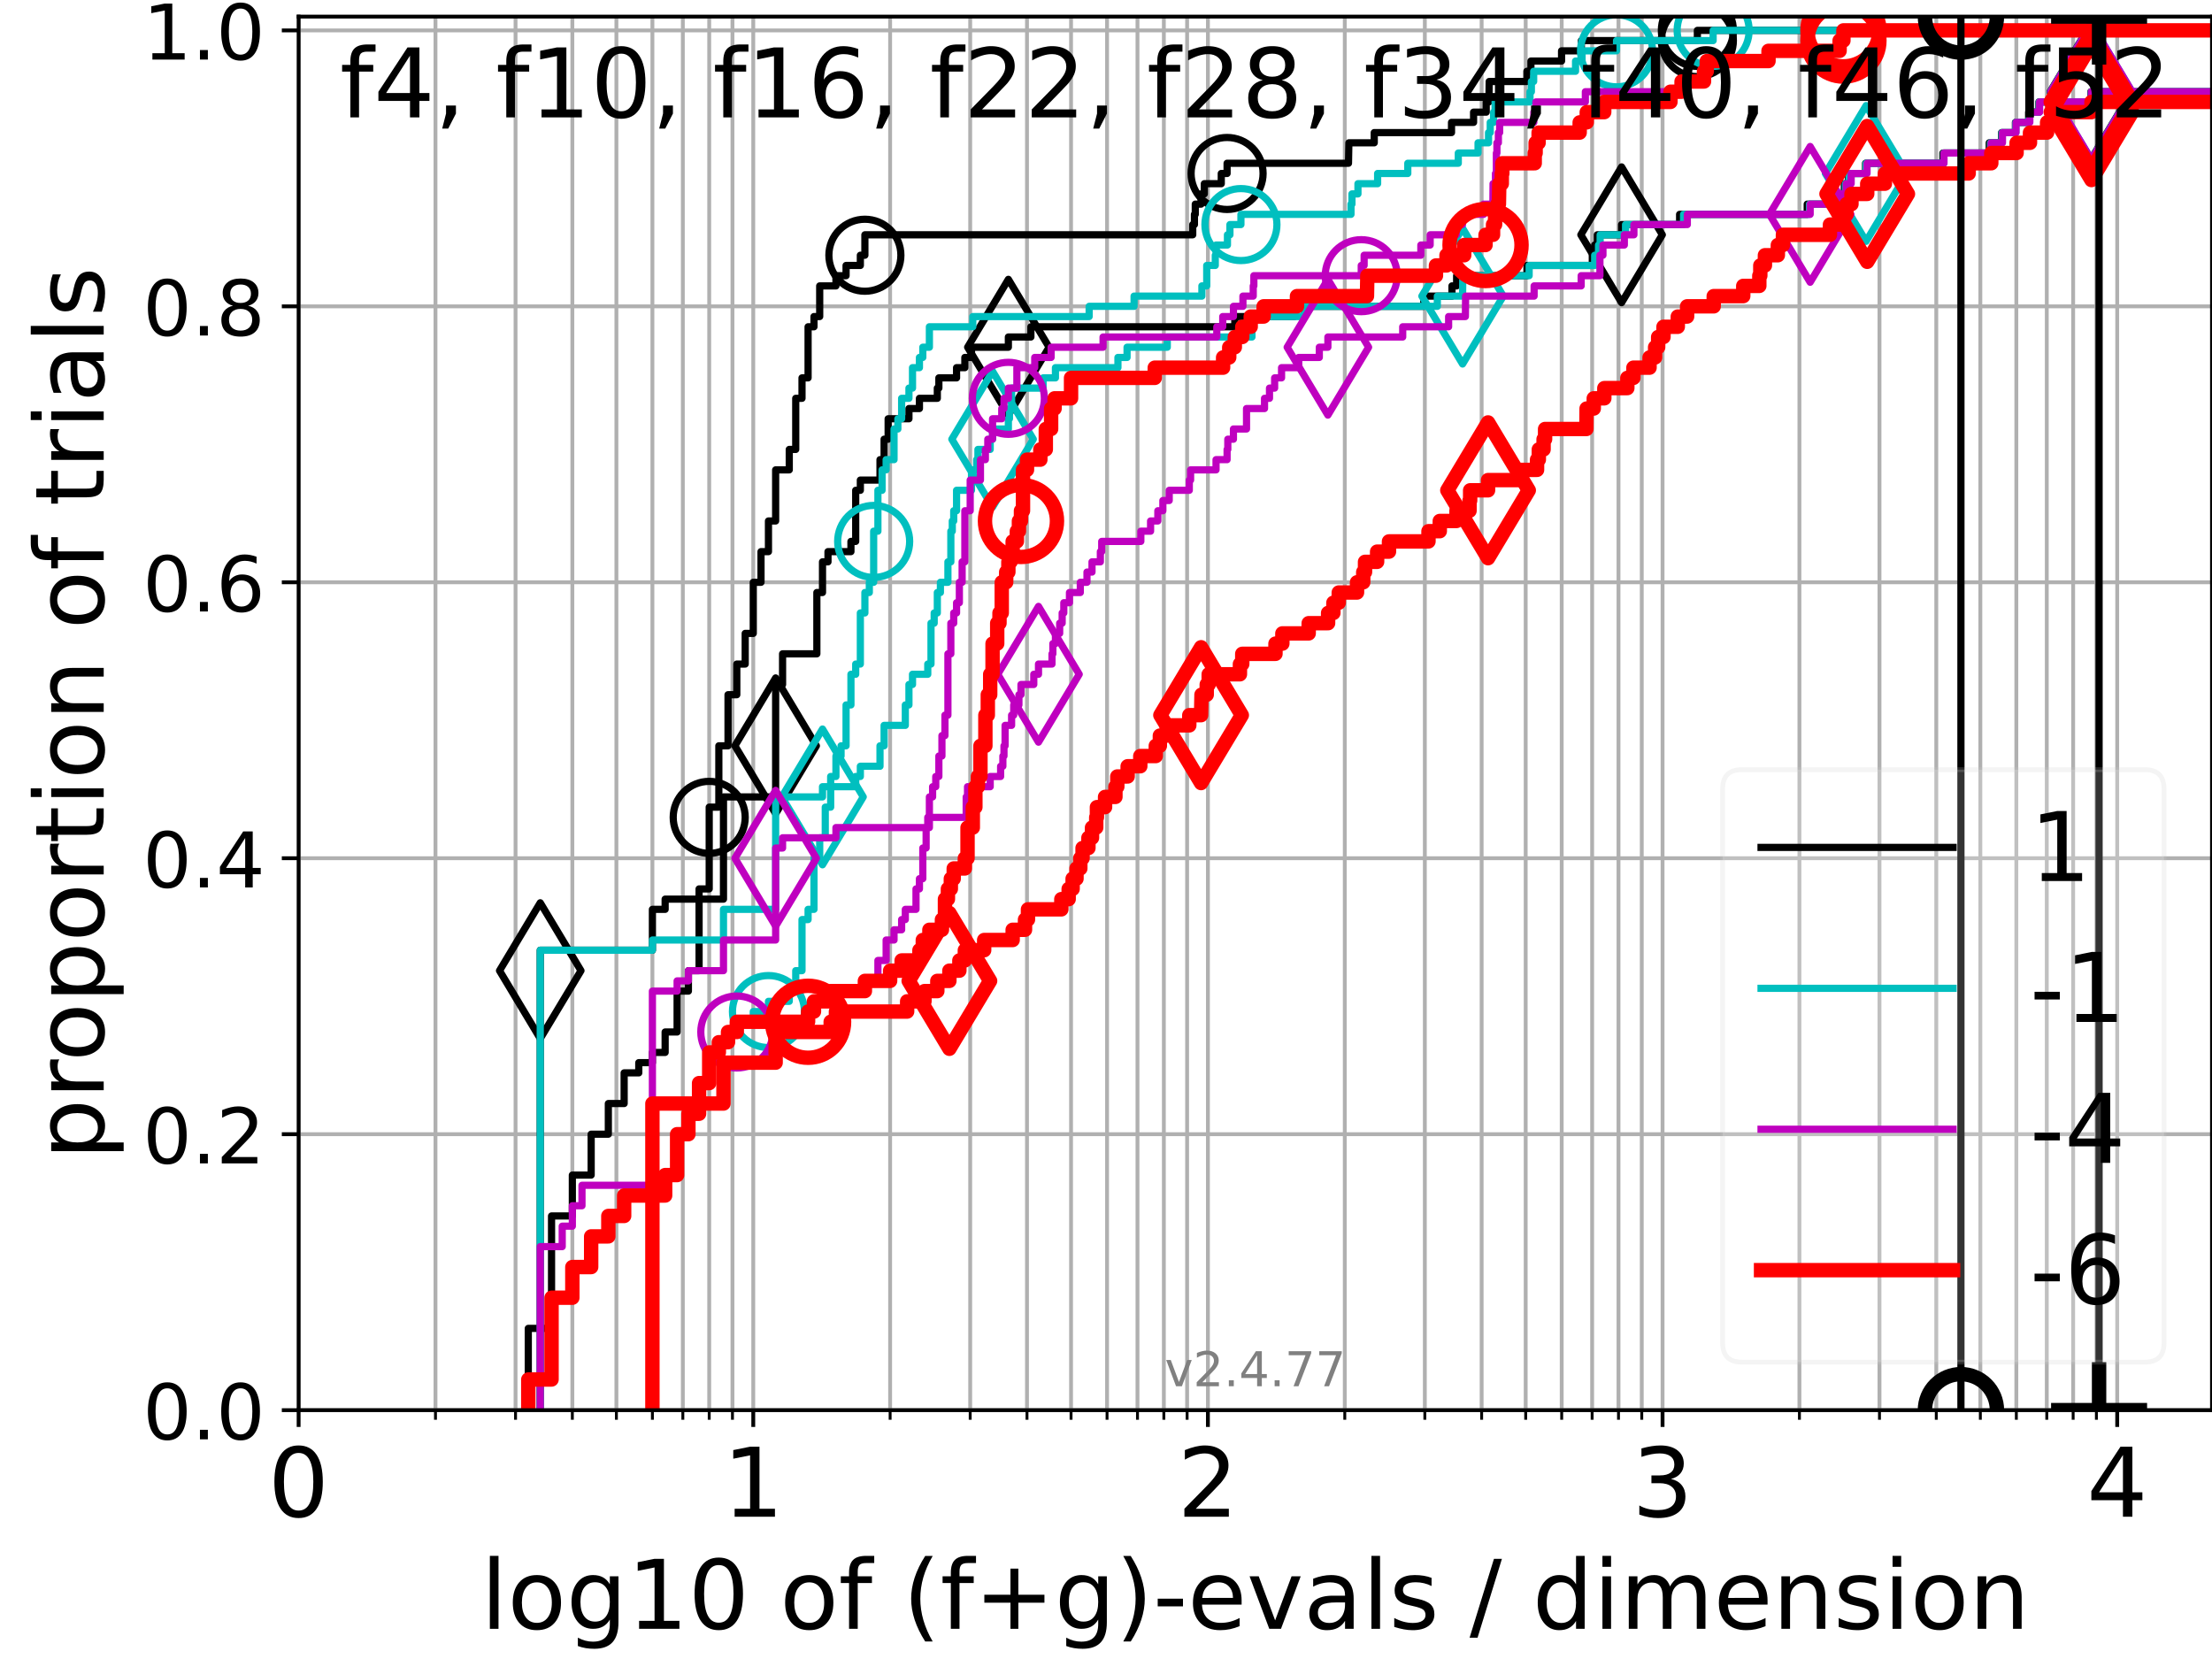<?xml version="1.0" encoding="utf-8" standalone="no"?>
<!DOCTYPE svg PUBLIC "-//W3C//DTD SVG 1.1//EN"
  "http://www.w3.org/Graphics/SVG/1.1/DTD/svg11.dtd">
<!-- Created with matplotlib (https://matplotlib.org/) -->
<svg height="345.6pt" version="1.1" viewBox="0 0 460.8 345.6" width="460.8pt" xmlns="http://www.w3.org/2000/svg" xmlns:xlink="http://www.w3.org/1999/xlink">
 <defs>
  <style type="text/css">*{stroke-linecap:butt;stroke-linejoin:round;}</style>
 </defs>
 <g id="figure_1">
  <g id="patch_1">
   <path d="M 0 345.6 
L 460.8 345.6 
L 460.8 0 
L 0 0 
z
" style="fill:#ffffff;"/>
  </g>
  <g id="axes_1">
   <g id="patch_2">
    <path d="M 62.208 293.76 
L 460.8 293.76 
L 460.8 3.456 
L 62.208 3.456 
z
" style="fill:#ffffff;"/>
   </g>
   <g id="matplotlib.axis_1">
    <g id="xtick_1">
     <g id="line2d_1">
      <path clip-path="url(#p1a71593a31)" d="M 62.208 293.76 
L 62.208 3.456 
" style="fill:none;stroke:#b0b0b0;stroke-linecap:square;stroke-width:0.8;"/>
     </g>
     <g id="line2d_2">
      <defs>
       <path d="M 0 0 
L 0 3.5 
" id="md86b63d385" style="stroke:#000000;stroke-width:0.8;"/>
      </defs>
      <g>
       <use style="stroke:#000000;stroke-width:0.8;" x="62.208" xlink:href="#md86b63d385" y="293.76"/>
      </g>
     </g>
     <g id="text_1">
      <!-- 0 -->
      <g transform="translate(55.846 315.957)scale(0.2 -0.2)">
       <defs>
        <path d="M 31.781 66.406 
Q 24.172 66.406 20.328 58.906 
Q 16.5 51.422 16.5 36.375 
Q 16.5 21.391 20.328 13.891 
Q 24.172 6.391 31.781 6.391 
Q 39.453 6.391 43.281 13.891 
Q 47.125 21.391 47.125 36.375 
Q 47.125 51.422 43.281 58.906 
Q 39.453 66.406 31.781 66.406 
z
M 31.781 74.219 
Q 44.047 74.219 50.516 64.516 
Q 56.984 54.828 56.984 36.375 
Q 56.984 17.969 50.516 8.266 
Q 44.047 -1.422 31.781 -1.422 
Q 19.531 -1.422 13.062 8.266 
Q 6.594 17.969 6.594 36.375 
Q 6.594 54.828 13.062 64.516 
Q 19.531 74.219 31.781 74.219 
z
" id="DejaVuSans-48"/>
       </defs>
       <use xlink:href="#DejaVuSans-48"/>
      </g>
     </g>
    </g>
    <g id="xtick_2">
     <g id="line2d_3">
      <path clip-path="url(#p1a71593a31)" d="M 156.919 293.76 
L 156.919 3.456 
" style="fill:none;stroke:#b0b0b0;stroke-linecap:square;stroke-width:0.8;"/>
     </g>
     <g id="line2d_4">
      <g>
       <use style="stroke:#000000;stroke-width:0.8;" x="156.919" xlink:href="#md86b63d385" y="293.76"/>
      </g>
     </g>
     <g id="text_2">
      <!-- 1 -->
      <g transform="translate(150.557 315.957)scale(0.2 -0.2)">
       <defs>
        <path d="M 12.406 8.297 
L 28.516 8.297 
L 28.516 63.922 
L 10.984 60.406 
L 10.984 69.391 
L 28.422 72.906 
L 38.281 72.906 
L 38.281 8.297 
L 54.391 8.297 
L 54.391 0 
L 12.406 0 
z
" id="DejaVuSans-49"/>
       </defs>
       <use xlink:href="#DejaVuSans-49"/>
      </g>
     </g>
    </g>
    <g id="xtick_3">
     <g id="line2d_5">
      <path clip-path="url(#p1a71593a31)" d="M 251.63 293.76 
L 251.63 3.456 
" style="fill:none;stroke:#b0b0b0;stroke-linecap:square;stroke-width:0.8;"/>
     </g>
     <g id="line2d_6">
      <g>
       <use style="stroke:#000000;stroke-width:0.8;" x="251.63" xlink:href="#md86b63d385" y="293.76"/>
      </g>
     </g>
     <g id="text_3">
      <!-- 2 -->
      <g transform="translate(245.268 315.957)scale(0.2 -0.2)">
       <defs>
        <path d="M 19.188 8.297 
L 53.609 8.297 
L 53.609 0 
L 7.328 0 
L 7.328 8.297 
Q 12.938 14.109 22.625 23.891 
Q 32.328 33.688 34.812 36.531 
Q 39.547 41.844 41.422 45.531 
Q 43.312 49.219 43.312 52.781 
Q 43.312 58.594 39.234 62.25 
Q 35.156 65.922 28.609 65.922 
Q 23.969 65.922 18.812 64.312 
Q 13.672 62.703 7.812 59.422 
L 7.812 69.391 
Q 13.766 71.781 18.938 73 
Q 24.125 74.219 28.422 74.219 
Q 39.75 74.219 46.484 68.547 
Q 53.219 62.891 53.219 53.422 
Q 53.219 48.922 51.531 44.891 
Q 49.859 40.875 45.406 35.406 
Q 44.188 33.984 37.641 27.219 
Q 31.109 20.453 19.188 8.297 
z
" id="DejaVuSans-50"/>
       </defs>
       <use xlink:href="#DejaVuSans-50"/>
      </g>
     </g>
    </g>
    <g id="xtick_4">
     <g id="line2d_7">
      <path clip-path="url(#p1a71593a31)" d="M 346.341 293.76 
L 346.341 3.456 
" style="fill:none;stroke:#b0b0b0;stroke-linecap:square;stroke-width:0.8;"/>
     </g>
     <g id="line2d_8">
      <g>
       <use style="stroke:#000000;stroke-width:0.8;" x="346.341" xlink:href="#md86b63d385" y="293.76"/>
      </g>
     </g>
     <g id="text_4">
      <!-- 3 -->
      <g transform="translate(339.979 315.957)scale(0.2 -0.2)">
       <defs>
        <path d="M 40.578 39.312 
Q 47.656 37.797 51.625 33 
Q 55.609 28.219 55.609 21.188 
Q 55.609 10.406 48.188 4.484 
Q 40.766 -1.422 27.094 -1.422 
Q 22.516 -1.422 17.656 -0.516 
Q 12.797 0.391 7.625 2.203 
L 7.625 11.719 
Q 11.719 9.328 16.594 8.109 
Q 21.484 6.891 26.812 6.891 
Q 36.078 6.891 40.938 10.547 
Q 45.797 14.203 45.797 21.188 
Q 45.797 27.641 41.281 31.266 
Q 36.766 34.906 28.719 34.906 
L 20.219 34.906 
L 20.219 43.016 
L 29.109 43.016 
Q 36.375 43.016 40.234 45.922 
Q 44.094 48.828 44.094 54.297 
Q 44.094 59.906 40.109 62.906 
Q 36.141 65.922 28.719 65.922 
Q 24.656 65.922 20.016 65.031 
Q 15.375 64.156 9.812 62.312 
L 9.812 71.094 
Q 15.438 72.656 20.344 73.438 
Q 25.25 74.219 29.594 74.219 
Q 40.828 74.219 47.359 69.109 
Q 53.906 64.016 53.906 55.328 
Q 53.906 49.266 50.438 45.094 
Q 46.969 40.922 40.578 39.312 
z
" id="DejaVuSans-51"/>
       </defs>
       <use xlink:href="#DejaVuSans-51"/>
      </g>
     </g>
    </g>
    <g id="xtick_5">
     <g id="line2d_9">
      <path clip-path="url(#p1a71593a31)" d="M 441.053 293.76 
L 441.053 3.456 
" style="fill:none;stroke:#b0b0b0;stroke-linecap:square;stroke-width:0.8;"/>
     </g>
     <g id="line2d_10">
      <g>
       <use style="stroke:#000000;stroke-width:0.8;" x="441.053" xlink:href="#md86b63d385" y="293.76"/>
      </g>
     </g>
     <g id="text_5">
      <!-- 4 -->
      <g transform="translate(434.69 315.957)scale(0.2 -0.2)">
       <defs>
        <path d="M 37.797 64.312 
L 12.891 25.391 
L 37.797 25.391 
z
M 35.203 72.906 
L 47.609 72.906 
L 47.609 25.391 
L 58.016 25.391 
L 58.016 17.188 
L 47.609 17.188 
L 47.609 0 
L 37.797 0 
L 37.797 17.188 
L 4.891 17.188 
L 4.891 26.703 
z
" id="DejaVuSans-52"/>
       </defs>
       <use xlink:href="#DejaVuSans-52"/>
      </g>
     </g>
    </g>
    <g id="xtick_6">
     <g id="line2d_11">
      <path clip-path="url(#p1a71593a31)" d="M 90.719 293.76 
L 90.719 3.456 
" style="fill:none;stroke:#b0b0b0;stroke-linecap:square;stroke-width:0.8;"/>
     </g>
     <g id="line2d_12">
      <defs>
       <path d="M 0 0 
L 0 2 
" id="m61c5e8734b" style="stroke:#000000;stroke-width:0.6;"/>
      </defs>
      <g>
       <use style="stroke:#000000;stroke-width:0.6;" x="90.719" xlink:href="#m61c5e8734b" y="293.76"/>
      </g>
     </g>
    </g>
    <g id="xtick_7">
     <g id="line2d_13">
      <path clip-path="url(#p1a71593a31)" d="M 107.397 293.76 
L 107.397 3.456 
" style="fill:none;stroke:#b0b0b0;stroke-linecap:square;stroke-width:0.8;"/>
     </g>
     <g id="line2d_14">
      <g>
       <use style="stroke:#000000;stroke-width:0.6;" x="107.397" xlink:href="#m61c5e8734b" y="293.76"/>
      </g>
     </g>
    </g>
    <g id="xtick_8">
     <g id="line2d_15">
      <path clip-path="url(#p1a71593a31)" d="M 119.23 293.76 
L 119.23 3.456 
" style="fill:none;stroke:#b0b0b0;stroke-linecap:square;stroke-width:0.8;"/>
     </g>
     <g id="line2d_16">
      <g>
       <use style="stroke:#000000;stroke-width:0.6;" x="119.23" xlink:href="#m61c5e8734b" y="293.76"/>
      </g>
     </g>
    </g>
    <g id="xtick_9">
     <g id="line2d_17">
      <path clip-path="url(#p1a71593a31)" d="M 128.408 293.76 
L 128.408 3.456 
" style="fill:none;stroke:#b0b0b0;stroke-linecap:square;stroke-width:0.8;"/>
     </g>
     <g id="line2d_18">
      <g>
       <use style="stroke:#000000;stroke-width:0.6;" x="128.408" xlink:href="#m61c5e8734b" y="293.76"/>
      </g>
     </g>
    </g>
    <g id="xtick_10">
     <g id="line2d_19">
      <path clip-path="url(#p1a71593a31)" d="M 135.908 293.76 
L 135.908 3.456 
" style="fill:none;stroke:#b0b0b0;stroke-linecap:square;stroke-width:0.8;"/>
     </g>
     <g id="line2d_20">
      <g>
       <use style="stroke:#000000;stroke-width:0.6;" x="135.908" xlink:href="#m61c5e8734b" y="293.76"/>
      </g>
     </g>
    </g>
    <g id="xtick_11">
     <g id="line2d_21">
      <path clip-path="url(#p1a71593a31)" d="M 142.248 293.76 
L 142.248 3.456 
" style="fill:none;stroke:#b0b0b0;stroke-linecap:square;stroke-width:0.8;"/>
     </g>
     <g id="line2d_22">
      <g>
       <use style="stroke:#000000;stroke-width:0.6;" x="142.248" xlink:href="#m61c5e8734b" y="293.76"/>
      </g>
     </g>
    </g>
    <g id="xtick_12">
     <g id="line2d_23">
      <path clip-path="url(#p1a71593a31)" d="M 147.741 293.76 
L 147.741 3.456 
" style="fill:none;stroke:#b0b0b0;stroke-linecap:square;stroke-width:0.8;"/>
     </g>
     <g id="line2d_24">
      <g>
       <use style="stroke:#000000;stroke-width:0.6;" x="147.741" xlink:href="#m61c5e8734b" y="293.76"/>
      </g>
     </g>
    </g>
    <g id="xtick_13">
     <g id="line2d_25">
      <path clip-path="url(#p1a71593a31)" d="M 152.585 293.76 
L 152.585 3.456 
" style="fill:none;stroke:#b0b0b0;stroke-linecap:square;stroke-width:0.8;"/>
     </g>
     <g id="line2d_26">
      <g>
       <use style="stroke:#000000;stroke-width:0.6;" x="152.585" xlink:href="#m61c5e8734b" y="293.76"/>
      </g>
     </g>
    </g>
    <g id="xtick_14">
     <g id="line2d_27">
      <path clip-path="url(#p1a71593a31)" d="M 185.43 293.76 
L 185.43 3.456 
" style="fill:none;stroke:#b0b0b0;stroke-linecap:square;stroke-width:0.8;"/>
     </g>
     <g id="line2d_28">
      <g>
       <use style="stroke:#000000;stroke-width:0.6;" x="185.43" xlink:href="#m61c5e8734b" y="293.76"/>
      </g>
     </g>
    </g>
    <g id="xtick_15">
     <g id="line2d_29">
      <path clip-path="url(#p1a71593a31)" d="M 202.108 293.76 
L 202.108 3.456 
" style="fill:none;stroke:#b0b0b0;stroke-linecap:square;stroke-width:0.8;"/>
     </g>
     <g id="line2d_30">
      <g>
       <use style="stroke:#000000;stroke-width:0.6;" x="202.108" xlink:href="#m61c5e8734b" y="293.76"/>
      </g>
     </g>
    </g>
    <g id="xtick_16">
     <g id="line2d_31">
      <path clip-path="url(#p1a71593a31)" d="M 213.941 293.76 
L 213.941 3.456 
" style="fill:none;stroke:#b0b0b0;stroke-linecap:square;stroke-width:0.8;"/>
     </g>
     <g id="line2d_32">
      <g>
       <use style="stroke:#000000;stroke-width:0.6;" x="213.941" xlink:href="#m61c5e8734b" y="293.76"/>
      </g>
     </g>
    </g>
    <g id="xtick_17">
     <g id="line2d_33">
      <path clip-path="url(#p1a71593a31)" d="M 223.119 293.76 
L 223.119 3.456 
" style="fill:none;stroke:#b0b0b0;stroke-linecap:square;stroke-width:0.8;"/>
     </g>
     <g id="line2d_34">
      <g>
       <use style="stroke:#000000;stroke-width:0.6;" x="223.119" xlink:href="#m61c5e8734b" y="293.76"/>
      </g>
     </g>
    </g>
    <g id="xtick_18">
     <g id="line2d_35">
      <path clip-path="url(#p1a71593a31)" d="M 230.619 293.76 
L 230.619 3.456 
" style="fill:none;stroke:#b0b0b0;stroke-linecap:square;stroke-width:0.8;"/>
     </g>
     <g id="line2d_36">
      <g>
       <use style="stroke:#000000;stroke-width:0.6;" x="230.619" xlink:href="#m61c5e8734b" y="293.76"/>
      </g>
     </g>
    </g>
    <g id="xtick_19">
     <g id="line2d_37">
      <path clip-path="url(#p1a71593a31)" d="M 236.959 293.76 
L 236.959 3.456 
" style="fill:none;stroke:#b0b0b0;stroke-linecap:square;stroke-width:0.8;"/>
     </g>
     <g id="line2d_38">
      <g>
       <use style="stroke:#000000;stroke-width:0.6;" x="236.959" xlink:href="#m61c5e8734b" y="293.76"/>
      </g>
     </g>
    </g>
    <g id="xtick_20">
     <g id="line2d_39">
      <path clip-path="url(#p1a71593a31)" d="M 242.452 293.76 
L 242.452 3.456 
" style="fill:none;stroke:#b0b0b0;stroke-linecap:square;stroke-width:0.8;"/>
     </g>
     <g id="line2d_40">
      <g>
       <use style="stroke:#000000;stroke-width:0.6;" x="242.452" xlink:href="#m61c5e8734b" y="293.76"/>
      </g>
     </g>
    </g>
    <g id="xtick_21">
     <g id="line2d_41">
      <path clip-path="url(#p1a71593a31)" d="M 247.297 293.76 
L 247.297 3.456 
" style="fill:none;stroke:#b0b0b0;stroke-linecap:square;stroke-width:0.8;"/>
     </g>
     <g id="line2d_42">
      <g>
       <use style="stroke:#000000;stroke-width:0.6;" x="247.297" xlink:href="#m61c5e8734b" y="293.76"/>
      </g>
     </g>
    </g>
    <g id="xtick_22">
     <g id="line2d_43">
      <path clip-path="url(#p1a71593a31)" d="M 280.141 293.76 
L 280.141 3.456 
" style="fill:none;stroke:#b0b0b0;stroke-linecap:square;stroke-width:0.8;"/>
     </g>
     <g id="line2d_44">
      <g>
       <use style="stroke:#000000;stroke-width:0.6;" x="280.141" xlink:href="#m61c5e8734b" y="293.76"/>
      </g>
     </g>
    </g>
    <g id="xtick_23">
     <g id="line2d_45">
      <path clip-path="url(#p1a71593a31)" d="M 296.819 293.76 
L 296.819 3.456 
" style="fill:none;stroke:#b0b0b0;stroke-linecap:square;stroke-width:0.8;"/>
     </g>
     <g id="line2d_46">
      <g>
       <use style="stroke:#000000;stroke-width:0.6;" x="296.819" xlink:href="#m61c5e8734b" y="293.76"/>
      </g>
     </g>
    </g>
    <g id="xtick_24">
     <g id="line2d_47">
      <path clip-path="url(#p1a71593a31)" d="M 308.652 293.76 
L 308.652 3.456 
" style="fill:none;stroke:#b0b0b0;stroke-linecap:square;stroke-width:0.8;"/>
     </g>
     <g id="line2d_48">
      <g>
       <use style="stroke:#000000;stroke-width:0.6;" x="308.652" xlink:href="#m61c5e8734b" y="293.76"/>
      </g>
     </g>
    </g>
    <g id="xtick_25">
     <g id="line2d_49">
      <path clip-path="url(#p1a71593a31)" d="M 317.83 293.76 
L 317.83 3.456 
" style="fill:none;stroke:#b0b0b0;stroke-linecap:square;stroke-width:0.8;"/>
     </g>
     <g id="line2d_50">
      <g>
       <use style="stroke:#000000;stroke-width:0.6;" x="317.83" xlink:href="#m61c5e8734b" y="293.76"/>
      </g>
     </g>
    </g>
    <g id="xtick_26">
     <g id="line2d_51">
      <path clip-path="url(#p1a71593a31)" d="M 325.33 293.76 
L 325.33 3.456 
" style="fill:none;stroke:#b0b0b0;stroke-linecap:square;stroke-width:0.8;"/>
     </g>
     <g id="line2d_52">
      <g>
       <use style="stroke:#000000;stroke-width:0.6;" x="325.33" xlink:href="#m61c5e8734b" y="293.76"/>
      </g>
     </g>
    </g>
    <g id="xtick_27">
     <g id="line2d_53">
      <path clip-path="url(#p1a71593a31)" d="M 331.67 293.76 
L 331.67 3.456 
" style="fill:none;stroke:#b0b0b0;stroke-linecap:square;stroke-width:0.8;"/>
     </g>
     <g id="line2d_54">
      <g>
       <use style="stroke:#000000;stroke-width:0.6;" x="331.67" xlink:href="#m61c5e8734b" y="293.76"/>
      </g>
     </g>
    </g>
    <g id="xtick_28">
     <g id="line2d_55">
      <path clip-path="url(#p1a71593a31)" d="M 337.163 293.76 
L 337.163 3.456 
" style="fill:none;stroke:#b0b0b0;stroke-linecap:square;stroke-width:0.8;"/>
     </g>
     <g id="line2d_56">
      <g>
       <use style="stroke:#000000;stroke-width:0.6;" x="337.163" xlink:href="#m61c5e8734b" y="293.76"/>
      </g>
     </g>
    </g>
    <g id="xtick_29">
     <g id="line2d_57">
      <path clip-path="url(#p1a71593a31)" d="M 342.008 293.76 
L 342.008 3.456 
" style="fill:none;stroke:#b0b0b0;stroke-linecap:square;stroke-width:0.8;"/>
     </g>
     <g id="line2d_58">
      <g>
       <use style="stroke:#000000;stroke-width:0.6;" x="342.008" xlink:href="#m61c5e8734b" y="293.76"/>
      </g>
     </g>
    </g>
    <g id="xtick_30">
     <g id="line2d_59">
      <path clip-path="url(#p1a71593a31)" d="M 374.852 293.76 
L 374.852 3.456 
" style="fill:none;stroke:#b0b0b0;stroke-linecap:square;stroke-width:0.8;"/>
     </g>
     <g id="line2d_60">
      <g>
       <use style="stroke:#000000;stroke-width:0.6;" x="374.852" xlink:href="#m61c5e8734b" y="293.76"/>
      </g>
     </g>
    </g>
    <g id="xtick_31">
     <g id="line2d_61">
      <path clip-path="url(#p1a71593a31)" d="M 391.53 293.76 
L 391.53 3.456 
" style="fill:none;stroke:#b0b0b0;stroke-linecap:square;stroke-width:0.8;"/>
     </g>
     <g id="line2d_62">
      <g>
       <use style="stroke:#000000;stroke-width:0.6;" x="391.53" xlink:href="#m61c5e8734b" y="293.76"/>
      </g>
     </g>
    </g>
    <g id="xtick_32">
     <g id="line2d_63">
      <path clip-path="url(#p1a71593a31)" d="M 403.363 293.76 
L 403.363 3.456 
" style="fill:none;stroke:#b0b0b0;stroke-linecap:square;stroke-width:0.8;"/>
     </g>
     <g id="line2d_64">
      <g>
       <use style="stroke:#000000;stroke-width:0.6;" x="403.363" xlink:href="#m61c5e8734b" y="293.76"/>
      </g>
     </g>
    </g>
    <g id="xtick_33">
     <g id="line2d_65">
      <path clip-path="url(#p1a71593a31)" d="M 412.542 293.76 
L 412.542 3.456 
" style="fill:none;stroke:#b0b0b0;stroke-linecap:square;stroke-width:0.8;"/>
     </g>
     <g id="line2d_66">
      <g>
       <use style="stroke:#000000;stroke-width:0.6;" x="412.542" xlink:href="#m61c5e8734b" y="293.76"/>
      </g>
     </g>
    </g>
    <g id="xtick_34">
     <g id="line2d_67">
      <path clip-path="url(#p1a71593a31)" d="M 420.041 293.76 
L 420.041 3.456 
" style="fill:none;stroke:#b0b0b0;stroke-linecap:square;stroke-width:0.8;"/>
     </g>
     <g id="line2d_68">
      <g>
       <use style="stroke:#000000;stroke-width:0.6;" x="420.041" xlink:href="#m61c5e8734b" y="293.76"/>
      </g>
     </g>
    </g>
    <g id="xtick_35">
     <g id="line2d_69">
      <path clip-path="url(#p1a71593a31)" d="M 426.382 293.76 
L 426.382 3.456 
" style="fill:none;stroke:#b0b0b0;stroke-linecap:square;stroke-width:0.8;"/>
     </g>
     <g id="line2d_70">
      <g>
       <use style="stroke:#000000;stroke-width:0.6;" x="426.382" xlink:href="#m61c5e8734b" y="293.76"/>
      </g>
     </g>
    </g>
    <g id="xtick_36">
     <g id="line2d_71">
      <path clip-path="url(#p1a71593a31)" d="M 431.874 293.76 
L 431.874 3.456 
" style="fill:none;stroke:#b0b0b0;stroke-linecap:square;stroke-width:0.8;"/>
     </g>
     <g id="line2d_72">
      <g>
       <use style="stroke:#000000;stroke-width:0.6;" x="431.874" xlink:href="#m61c5e8734b" y="293.76"/>
      </g>
     </g>
    </g>
    <g id="xtick_37">
     <g id="line2d_73">
      <path clip-path="url(#p1a71593a31)" d="M 436.719 293.76 
L 436.719 3.456 
" style="fill:none;stroke:#b0b0b0;stroke-linecap:square;stroke-width:0.8;"/>
     </g>
     <g id="line2d_74">
      <g>
       <use style="stroke:#000000;stroke-width:0.6;" x="436.719" xlink:href="#m61c5e8734b" y="293.76"/>
      </g>
     </g>
    </g>
    <g id="text_6">
     <!-- log10 of (f+g)-evals / dimension -->
     <g transform="translate(100.165 339.313)scale(0.2 -0.2)">
      <defs>
       <path d="M 9.422 75.984 
L 18.406 75.984 
L 18.406 0 
L 9.422 0 
z
" id="DejaVuSans-108"/>
       <path d="M 30.609 48.391 
Q 23.391 48.391 19.188 42.75 
Q 14.984 37.109 14.984 27.297 
Q 14.984 17.484 19.156 11.844 
Q 23.344 6.203 30.609 6.203 
Q 37.797 6.203 41.984 11.859 
Q 46.188 17.531 46.188 27.297 
Q 46.188 37.016 41.984 42.703 
Q 37.797 48.391 30.609 48.391 
z
M 30.609 56 
Q 42.328 56 49.016 48.375 
Q 55.719 40.766 55.719 27.297 
Q 55.719 13.875 49.016 6.219 
Q 42.328 -1.422 30.609 -1.422 
Q 18.844 -1.422 12.172 6.219 
Q 5.516 13.875 5.516 27.297 
Q 5.516 40.766 12.172 48.375 
Q 18.844 56 30.609 56 
z
" id="DejaVuSans-111"/>
       <path d="M 45.406 27.984 
Q 45.406 37.75 41.375 43.109 
Q 37.359 48.484 30.078 48.484 
Q 22.859 48.484 18.828 43.109 
Q 14.797 37.75 14.797 27.984 
Q 14.797 18.266 18.828 12.891 
Q 22.859 7.516 30.078 7.516 
Q 37.359 7.516 41.375 12.891 
Q 45.406 18.266 45.406 27.984 
z
M 54.391 6.781 
Q 54.391 -7.172 48.188 -13.984 
Q 42 -20.797 29.203 -20.797 
Q 24.469 -20.797 20.266 -20.094 
Q 16.062 -19.391 12.109 -17.922 
L 12.109 -9.188 
Q 16.062 -11.328 19.922 -12.344 
Q 23.781 -13.375 27.781 -13.375 
Q 36.625 -13.375 41.016 -8.766 
Q 45.406 -4.156 45.406 5.172 
L 45.406 9.625 
Q 42.625 4.781 38.281 2.391 
Q 33.938 0 27.875 0 
Q 17.828 0 11.672 7.656 
Q 5.516 15.328 5.516 27.984 
Q 5.516 40.672 11.672 48.328 
Q 17.828 56 27.875 56 
Q 33.938 56 38.281 53.609 
Q 42.625 51.219 45.406 46.391 
L 45.406 54.688 
L 54.391 54.688 
z
" id="DejaVuSans-103"/>
       <path id="DejaVuSans-32"/>
       <path d="M 37.109 75.984 
L 37.109 68.5 
L 28.516 68.5 
Q 23.688 68.5 21.797 66.547 
Q 19.922 64.594 19.922 59.516 
L 19.922 54.688 
L 34.719 54.688 
L 34.719 47.703 
L 19.922 47.703 
L 19.922 0 
L 10.891 0 
L 10.891 47.703 
L 2.297 47.703 
L 2.297 54.688 
L 10.891 54.688 
L 10.891 58.5 
Q 10.891 67.625 15.141 71.797 
Q 19.391 75.984 28.609 75.984 
z
" id="DejaVuSans-102"/>
       <path d="M 31 75.875 
Q 24.469 64.656 21.281 53.656 
Q 18.109 42.672 18.109 31.391 
Q 18.109 20.125 21.312 9.062 
Q 24.516 -2 31 -13.188 
L 23.188 -13.188 
Q 15.875 -1.703 12.234 9.375 
Q 8.594 20.453 8.594 31.391 
Q 8.594 42.281 12.203 53.312 
Q 15.828 64.359 23.188 75.875 
z
" id="DejaVuSans-40"/>
       <path d="M 46 62.703 
L 46 35.5 
L 73.188 35.5 
L 73.188 27.203 
L 46 27.203 
L 46 0 
L 37.797 0 
L 37.797 27.203 
L 10.594 27.203 
L 10.594 35.5 
L 37.797 35.5 
L 37.797 62.703 
z
" id="DejaVuSans-43"/>
       <path d="M 8.016 75.875 
L 15.828 75.875 
Q 23.141 64.359 26.781 53.312 
Q 30.422 42.281 30.422 31.391 
Q 30.422 20.453 26.781 9.375 
Q 23.141 -1.703 15.828 -13.188 
L 8.016 -13.188 
Q 14.5 -2 17.703 9.062 
Q 20.906 20.125 20.906 31.391 
Q 20.906 42.672 17.703 53.656 
Q 14.5 64.656 8.016 75.875 
z
" id="DejaVuSans-41"/>
       <path d="M 4.891 31.391 
L 31.203 31.391 
L 31.203 23.391 
L 4.891 23.391 
z
" id="DejaVuSans-45"/>
       <path d="M 56.203 29.594 
L 56.203 25.203 
L 14.891 25.203 
Q 15.484 15.922 20.484 11.062 
Q 25.484 6.203 34.422 6.203 
Q 39.594 6.203 44.453 7.469 
Q 49.312 8.734 54.109 11.281 
L 54.109 2.781 
Q 49.266 0.734 44.188 -0.344 
Q 39.109 -1.422 33.891 -1.422 
Q 20.797 -1.422 13.156 6.188 
Q 5.516 13.812 5.516 26.812 
Q 5.516 40.234 12.766 48.109 
Q 20.016 56 32.328 56 
Q 43.359 56 49.781 48.891 
Q 56.203 41.797 56.203 29.594 
z
M 47.219 32.234 
Q 47.125 39.594 43.094 43.984 
Q 39.062 48.391 32.422 48.391 
Q 24.906 48.391 20.391 44.141 
Q 15.875 39.891 15.188 32.172 
z
" id="DejaVuSans-101"/>
       <path d="M 2.984 54.688 
L 12.5 54.688 
L 29.594 8.797 
L 46.688 54.688 
L 56.203 54.688 
L 35.688 0 
L 23.484 0 
z
" id="DejaVuSans-118"/>
       <path d="M 34.281 27.484 
Q 23.391 27.484 19.188 25 
Q 14.984 22.516 14.984 16.5 
Q 14.984 11.719 18.141 8.906 
Q 21.297 6.109 26.703 6.109 
Q 34.188 6.109 38.703 11.406 
Q 43.219 16.703 43.219 25.484 
L 43.219 27.484 
z
M 52.203 31.203 
L 52.203 0 
L 43.219 0 
L 43.219 8.297 
Q 40.141 3.328 35.547 0.953 
Q 30.953 -1.422 24.312 -1.422 
Q 15.922 -1.422 10.953 3.297 
Q 6 8.016 6 15.922 
Q 6 25.141 12.172 29.828 
Q 18.359 34.516 30.609 34.516 
L 43.219 34.516 
L 43.219 35.406 
Q 43.219 41.609 39.141 45 
Q 35.062 48.391 27.688 48.391 
Q 23 48.391 18.547 47.266 
Q 14.109 46.141 10.016 43.891 
L 10.016 52.203 
Q 14.938 54.109 19.578 55.047 
Q 24.219 56 28.609 56 
Q 40.484 56 46.344 49.844 
Q 52.203 43.703 52.203 31.203 
z
" id="DejaVuSans-97"/>
       <path d="M 44.281 53.078 
L 44.281 44.578 
Q 40.484 46.531 36.375 47.5 
Q 32.281 48.484 27.875 48.484 
Q 21.188 48.484 17.844 46.438 
Q 14.5 44.391 14.5 40.281 
Q 14.5 37.156 16.891 35.375 
Q 19.281 33.594 26.516 31.984 
L 29.594 31.297 
Q 39.156 29.25 43.188 25.516 
Q 47.219 21.781 47.219 15.094 
Q 47.219 7.469 41.188 3.016 
Q 35.156 -1.422 24.609 -1.422 
Q 20.219 -1.422 15.453 -0.562 
Q 10.688 0.297 5.422 2 
L 5.422 11.281 
Q 10.406 8.688 15.234 7.391 
Q 20.062 6.109 24.812 6.109 
Q 31.156 6.109 34.562 8.281 
Q 37.984 10.453 37.984 14.406 
Q 37.984 18.062 35.516 20.016 
Q 33.062 21.969 24.703 23.781 
L 21.578 24.516 
Q 13.234 26.266 9.516 29.906 
Q 5.812 33.547 5.812 39.891 
Q 5.812 47.609 11.281 51.797 
Q 16.75 56 26.812 56 
Q 31.781 56 36.172 55.266 
Q 40.578 54.547 44.281 53.078 
z
" id="DejaVuSans-115"/>
       <path d="M 25.391 72.906 
L 33.688 72.906 
L 8.297 -9.281 
L 0 -9.281 
z
" id="DejaVuSans-47"/>
       <path d="M 45.406 46.391 
L 45.406 75.984 
L 54.391 75.984 
L 54.391 0 
L 45.406 0 
L 45.406 8.203 
Q 42.578 3.328 38.25 0.953 
Q 33.938 -1.422 27.875 -1.422 
Q 17.969 -1.422 11.734 6.484 
Q 5.516 14.406 5.516 27.297 
Q 5.516 40.188 11.734 48.094 
Q 17.969 56 27.875 56 
Q 33.938 56 38.25 53.625 
Q 42.578 51.266 45.406 46.391 
z
M 14.797 27.297 
Q 14.797 17.391 18.875 11.75 
Q 22.953 6.109 30.078 6.109 
Q 37.203 6.109 41.297 11.75 
Q 45.406 17.391 45.406 27.297 
Q 45.406 37.203 41.297 42.844 
Q 37.203 48.484 30.078 48.484 
Q 22.953 48.484 18.875 42.844 
Q 14.797 37.203 14.797 27.297 
z
" id="DejaVuSans-100"/>
       <path d="M 9.422 54.688 
L 18.406 54.688 
L 18.406 0 
L 9.422 0 
z
M 9.422 75.984 
L 18.406 75.984 
L 18.406 64.594 
L 9.422 64.594 
z
" id="DejaVuSans-105"/>
       <path d="M 52 44.188 
Q 55.375 50.25 60.062 53.125 
Q 64.75 56 71.094 56 
Q 79.641 56 84.281 50.016 
Q 88.922 44.047 88.922 33.016 
L 88.922 0 
L 79.891 0 
L 79.891 32.719 
Q 79.891 40.578 77.094 44.375 
Q 74.312 48.188 68.609 48.188 
Q 61.625 48.188 57.562 43.547 
Q 53.516 38.922 53.516 30.906 
L 53.516 0 
L 44.484 0 
L 44.484 32.719 
Q 44.484 40.625 41.703 44.406 
Q 38.922 48.188 33.109 48.188 
Q 26.219 48.188 22.156 43.531 
Q 18.109 38.875 18.109 30.906 
L 18.109 0 
L 9.078 0 
L 9.078 54.688 
L 18.109 54.688 
L 18.109 46.188 
Q 21.188 51.219 25.484 53.609 
Q 29.781 56 35.688 56 
Q 41.656 56 45.828 52.969 
Q 50 49.953 52 44.188 
z
" id="DejaVuSans-109"/>
       <path d="M 54.891 33.016 
L 54.891 0 
L 45.906 0 
L 45.906 32.719 
Q 45.906 40.484 42.875 44.328 
Q 39.844 48.188 33.797 48.188 
Q 26.516 48.188 22.312 43.547 
Q 18.109 38.922 18.109 30.906 
L 18.109 0 
L 9.078 0 
L 9.078 54.688 
L 18.109 54.688 
L 18.109 46.188 
Q 21.344 51.125 25.703 53.562 
Q 30.078 56 35.797 56 
Q 45.219 56 50.047 50.172 
Q 54.891 44.344 54.891 33.016 
z
" id="DejaVuSans-110"/>
      </defs>
      <use xlink:href="#DejaVuSans-108"/>
      <use x="27.783" xlink:href="#DejaVuSans-111"/>
      <use x="88.965" xlink:href="#DejaVuSans-103"/>
      <use x="152.441" xlink:href="#DejaVuSans-49"/>
      <use x="216.064" xlink:href="#DejaVuSans-48"/>
      <use x="279.688" xlink:href="#DejaVuSans-32"/>
      <use x="311.475" xlink:href="#DejaVuSans-111"/>
      <use x="372.656" xlink:href="#DejaVuSans-102"/>
      <use x="407.861" xlink:href="#DejaVuSans-32"/>
      <use x="439.648" xlink:href="#DejaVuSans-40"/>
      <use x="478.662" xlink:href="#DejaVuSans-102"/>
      <use x="513.867" xlink:href="#DejaVuSans-43"/>
      <use x="597.656" xlink:href="#DejaVuSans-103"/>
      <use x="661.133" xlink:href="#DejaVuSans-41"/>
      <use x="700.146" xlink:href="#DejaVuSans-45"/>
      <use x="736.23" xlink:href="#DejaVuSans-101"/>
      <use x="797.754" xlink:href="#DejaVuSans-118"/>
      <use x="856.934" xlink:href="#DejaVuSans-97"/>
      <use x="918.213" xlink:href="#DejaVuSans-108"/>
      <use x="945.996" xlink:href="#DejaVuSans-115"/>
      <use x="998.096" xlink:href="#DejaVuSans-32"/>
      <use x="1029.883" xlink:href="#DejaVuSans-47"/>
      <use x="1063.574" xlink:href="#DejaVuSans-32"/>
      <use x="1095.361" xlink:href="#DejaVuSans-100"/>
      <use x="1158.838" xlink:href="#DejaVuSans-105"/>
      <use x="1186.621" xlink:href="#DejaVuSans-109"/>
      <use x="1284.033" xlink:href="#DejaVuSans-101"/>
      <use x="1345.557" xlink:href="#DejaVuSans-110"/>
      <use x="1408.936" xlink:href="#DejaVuSans-115"/>
      <use x="1461.035" xlink:href="#DejaVuSans-105"/>
      <use x="1488.818" xlink:href="#DejaVuSans-111"/>
      <use x="1550" xlink:href="#DejaVuSans-110"/>
     </g>
    </g>
   </g>
   <g id="matplotlib.axis_2">
    <g id="ytick_1">
     <g id="line2d_75">
      <path clip-path="url(#p1a71593a31)" d="M 62.208 293.76 
L 460.8 293.76 
" style="fill:none;stroke:#b0b0b0;stroke-linecap:square;stroke-width:0.8;"/>
     </g>
     <g id="line2d_76">
      <defs>
       <path d="M 0 0 
L -3.5 0 
" id="m0528d36286" style="stroke:#000000;stroke-width:0.8;"/>
      </defs>
      <g>
       <use style="stroke:#000000;stroke-width:0.8;" x="62.208" xlink:href="#m0528d36286" y="293.76"/>
      </g>
     </g>
     <g id="text_7">
      <!-- 0.0 -->
      <g transform="translate(29.763 299.839)scale(0.16 -0.16)">
       <defs>
        <path d="M 10.688 12.406 
L 21 12.406 
L 21 0 
L 10.688 0 
z
" id="DejaVuSans-46"/>
       </defs>
       <use xlink:href="#DejaVuSans-48"/>
       <use x="63.623" xlink:href="#DejaVuSans-46"/>
       <use x="95.41" xlink:href="#DejaVuSans-48"/>
      </g>
     </g>
    </g>
    <g id="ytick_2">
     <g id="line2d_77">
      <path clip-path="url(#p1a71593a31)" d="M 62.208 236.274 
L 460.8 236.274 
" style="fill:none;stroke:#b0b0b0;stroke-linecap:square;stroke-width:0.8;"/>
     </g>
     <g id="line2d_78">
      <g>
       <use style="stroke:#000000;stroke-width:0.8;" x="62.208" xlink:href="#m0528d36286" y="236.274"/>
      </g>
     </g>
     <g id="text_8">
      <!-- 0.2 -->
      <g transform="translate(29.763 242.353)scale(0.16 -0.16)">
       <use xlink:href="#DejaVuSans-48"/>
       <use x="63.623" xlink:href="#DejaVuSans-46"/>
       <use x="95.41" xlink:href="#DejaVuSans-50"/>
      </g>
     </g>
    </g>
    <g id="ytick_3">
     <g id="line2d_79">
      <path clip-path="url(#p1a71593a31)" d="M 62.208 178.788 
L 460.8 178.788 
" style="fill:none;stroke:#b0b0b0;stroke-linecap:square;stroke-width:0.8;"/>
     </g>
     <g id="line2d_80">
      <g>
       <use style="stroke:#000000;stroke-width:0.8;" x="62.208" xlink:href="#m0528d36286" y="178.788"/>
      </g>
     </g>
     <g id="text_9">
      <!-- 0.4 -->
      <g transform="translate(29.763 184.867)scale(0.16 -0.16)">
       <use xlink:href="#DejaVuSans-48"/>
       <use x="63.623" xlink:href="#DejaVuSans-46"/>
       <use x="95.41" xlink:href="#DejaVuSans-52"/>
      </g>
     </g>
    </g>
    <g id="ytick_4">
     <g id="line2d_81">
      <path clip-path="url(#p1a71593a31)" d="M 62.208 121.302 
L 460.8 121.302 
" style="fill:none;stroke:#b0b0b0;stroke-linecap:square;stroke-width:0.8;"/>
     </g>
     <g id="line2d_82">
      <g>
       <use style="stroke:#000000;stroke-width:0.8;" x="62.208" xlink:href="#m0528d36286" y="121.302"/>
      </g>
     </g>
     <g id="text_10">
      <!-- 0.6 -->
      <g transform="translate(29.763 127.381)scale(0.16 -0.16)">
       <defs>
        <path d="M 33.016 40.375 
Q 26.375 40.375 22.484 35.828 
Q 18.609 31.297 18.609 23.391 
Q 18.609 15.531 22.484 10.953 
Q 26.375 6.391 33.016 6.391 
Q 39.656 6.391 43.531 10.953 
Q 47.406 15.531 47.406 23.391 
Q 47.406 31.297 43.531 35.828 
Q 39.656 40.375 33.016 40.375 
z
M 52.594 71.297 
L 52.594 62.312 
Q 48.875 64.062 45.094 64.984 
Q 41.312 65.922 37.594 65.922 
Q 27.828 65.922 22.672 59.328 
Q 17.531 52.734 16.797 39.406 
Q 19.672 43.656 24.016 45.922 
Q 28.375 48.188 33.594 48.188 
Q 44.578 48.188 50.953 41.516 
Q 57.328 34.859 57.328 23.391 
Q 57.328 12.156 50.688 5.359 
Q 44.047 -1.422 33.016 -1.422 
Q 20.359 -1.422 13.672 8.266 
Q 6.984 17.969 6.984 36.375 
Q 6.984 53.656 15.188 63.938 
Q 23.391 74.219 37.203 74.219 
Q 40.922 74.219 44.703 73.484 
Q 48.484 72.75 52.594 71.297 
z
" id="DejaVuSans-54"/>
       </defs>
       <use xlink:href="#DejaVuSans-48"/>
       <use x="63.623" xlink:href="#DejaVuSans-46"/>
       <use x="95.41" xlink:href="#DejaVuSans-54"/>
      </g>
     </g>
    </g>
    <g id="ytick_5">
     <g id="line2d_83">
      <path clip-path="url(#p1a71593a31)" d="M 62.208 63.816 
L 460.8 63.816 
" style="fill:none;stroke:#b0b0b0;stroke-linecap:square;stroke-width:0.8;"/>
     </g>
     <g id="line2d_84">
      <g>
       <use style="stroke:#000000;stroke-width:0.8;" x="62.208" xlink:href="#m0528d36286" y="63.816"/>
      </g>
     </g>
     <g id="text_11">
      <!-- 0.8 -->
      <g transform="translate(29.763 69.895)scale(0.16 -0.16)">
       <defs>
        <path d="M 31.781 34.625 
Q 24.75 34.625 20.719 30.859 
Q 16.703 27.094 16.703 20.516 
Q 16.703 13.922 20.719 10.156 
Q 24.75 6.391 31.781 6.391 
Q 38.812 6.391 42.859 10.172 
Q 46.922 13.969 46.922 20.516 
Q 46.922 27.094 42.891 30.859 
Q 38.875 34.625 31.781 34.625 
z
M 21.922 38.812 
Q 15.578 40.375 12.031 44.719 
Q 8.5 49.078 8.5 55.328 
Q 8.5 64.062 14.719 69.141 
Q 20.953 74.219 31.781 74.219 
Q 42.672 74.219 48.875 69.141 
Q 55.078 64.062 55.078 55.328 
Q 55.078 49.078 51.531 44.719 
Q 48 40.375 41.703 38.812 
Q 48.828 37.156 52.797 32.312 
Q 56.781 27.484 56.781 20.516 
Q 56.781 9.906 50.312 4.234 
Q 43.844 -1.422 31.781 -1.422 
Q 19.734 -1.422 13.25 4.234 
Q 6.781 9.906 6.781 20.516 
Q 6.781 27.484 10.781 32.312 
Q 14.797 37.156 21.922 38.812 
z
M 18.312 54.391 
Q 18.312 48.734 21.844 45.562 
Q 25.391 42.391 31.781 42.391 
Q 38.141 42.391 41.719 45.562 
Q 45.312 48.734 45.312 54.391 
Q 45.312 60.062 41.719 63.234 
Q 38.141 66.406 31.781 66.406 
Q 25.391 66.406 21.844 63.234 
Q 18.312 60.062 18.312 54.391 
z
" id="DejaVuSans-56"/>
       </defs>
       <use xlink:href="#DejaVuSans-48"/>
       <use x="63.623" xlink:href="#DejaVuSans-46"/>
       <use x="95.41" xlink:href="#DejaVuSans-56"/>
      </g>
     </g>
    </g>
    <g id="ytick_6">
     <g id="line2d_85">
      <path clip-path="url(#p1a71593a31)" d="M 62.208 6.33 
L 460.8 6.33 
" style="fill:none;stroke:#b0b0b0;stroke-linecap:square;stroke-width:0.8;"/>
     </g>
     <g id="line2d_86">
      <g>
       <use style="stroke:#000000;stroke-width:0.8;" x="62.208" xlink:href="#m0528d36286" y="6.33"/>
      </g>
     </g>
     <g id="text_12">
      <!-- 1.0 -->
      <g transform="translate(29.763 12.409)scale(0.16 -0.16)">
       <use xlink:href="#DejaVuSans-49"/>
       <use x="63.623" xlink:href="#DejaVuSans-46"/>
       <use x="95.41" xlink:href="#DejaVuSans-48"/>
      </g>
     </g>
    </g>
    <g id="text_13">
     <!-- proportion of trials -->
     <g transform="translate(21.604 241.614)rotate(-90)scale(0.2 -0.2)">
      <defs>
       <path d="M 18.109 8.203 
L 18.109 -20.797 
L 9.078 -20.797 
L 9.078 54.688 
L 18.109 54.688 
L 18.109 46.391 
Q 20.953 51.266 25.266 53.625 
Q 29.594 56 35.594 56 
Q 45.562 56 51.781 48.094 
Q 58.016 40.188 58.016 27.297 
Q 58.016 14.406 51.781 6.484 
Q 45.562 -1.422 35.594 -1.422 
Q 29.594 -1.422 25.266 0.953 
Q 20.953 3.328 18.109 8.203 
z
M 48.688 27.297 
Q 48.688 37.203 44.609 42.844 
Q 40.531 48.484 33.406 48.484 
Q 26.266 48.484 22.188 42.844 
Q 18.109 37.203 18.109 27.297 
Q 18.109 17.391 22.188 11.75 
Q 26.266 6.109 33.406 6.109 
Q 40.531 6.109 44.609 11.75 
Q 48.688 17.391 48.688 27.297 
z
" id="DejaVuSans-112"/>
       <path d="M 41.109 46.297 
Q 39.594 47.172 37.812 47.578 
Q 36.031 48 33.891 48 
Q 26.266 48 22.188 43.047 
Q 18.109 38.094 18.109 28.812 
L 18.109 0 
L 9.078 0 
L 9.078 54.688 
L 18.109 54.688 
L 18.109 46.188 
Q 20.953 51.172 25.484 53.578 
Q 30.031 56 36.531 56 
Q 37.453 56 38.578 55.875 
Q 39.703 55.766 41.062 55.516 
z
" id="DejaVuSans-114"/>
       <path d="M 18.312 70.219 
L 18.312 54.688 
L 36.812 54.688 
L 36.812 47.703 
L 18.312 47.703 
L 18.312 18.016 
Q 18.312 11.328 20.141 9.422 
Q 21.969 7.516 27.594 7.516 
L 36.812 7.516 
L 36.812 0 
L 27.594 0 
Q 17.188 0 13.234 3.875 
Q 9.281 7.766 9.281 18.016 
L 9.281 47.703 
L 2.688 47.703 
L 2.688 54.688 
L 9.281 54.688 
L 9.281 70.219 
z
" id="DejaVuSans-116"/>
      </defs>
      <use xlink:href="#DejaVuSans-112"/>
      <use x="63.477" xlink:href="#DejaVuSans-114"/>
      <use x="102.34" xlink:href="#DejaVuSans-111"/>
      <use x="163.521" xlink:href="#DejaVuSans-112"/>
      <use x="226.998" xlink:href="#DejaVuSans-111"/>
      <use x="288.18" xlink:href="#DejaVuSans-114"/>
      <use x="329.293" xlink:href="#DejaVuSans-116"/>
      <use x="368.502" xlink:href="#DejaVuSans-105"/>
      <use x="396.285" xlink:href="#DejaVuSans-111"/>
      <use x="457.467" xlink:href="#DejaVuSans-110"/>
      <use x="520.846" xlink:href="#DejaVuSans-32"/>
      <use x="552.633" xlink:href="#DejaVuSans-111"/>
      <use x="613.814" xlink:href="#DejaVuSans-102"/>
      <use x="649.02" xlink:href="#DejaVuSans-32"/>
      <use x="680.807" xlink:href="#DejaVuSans-116"/>
      <use x="720.016" xlink:href="#DejaVuSans-114"/>
      <use x="761.129" xlink:href="#DejaVuSans-105"/>
      <use x="788.912" xlink:href="#DejaVuSans-97"/>
      <use x="850.191" xlink:href="#DejaVuSans-108"/>
      <use x="877.975" xlink:href="#DejaVuSans-115"/>
     </g>
    </g>
   </g>
   <g id="line2d_87">
    <path clip-path="url(#p1a71593a31)" d="M 112.545 293.76 
L 112.545 197.95 
L 135.908 197.95 
L 135.908 189.434 
L 138.562 189.434 
L 138.562 187.305 
L 150.715 187.305 
L 150.715 166.013 
L 161.581 166.013 
L 161.581 142.593 
L 163.024 142.593 
L 163.024 136.206 
L 170.167 136.206 
L 170.167 123.431 
L 171.343 123.431 
L 171.343 117.044 
L 172.485 117.044 
L 172.485 114.915 
L 177.267 114.915 
L 177.267 112.786 
L 178.258 112.786 
L 178.258 102.14 
L 179.226 102.14 
L 179.226 100.011 
L 183.32 100.011 
L 183.32 95.753 
L 184.177 95.753 
L 184.177 91.495 
L 185.017 91.495 
L 185.017 87.236 
L 189.35 87.236 
L 189.35 85.107 
L 191.535 85.107 
L 191.535 82.978 
L 195.261 82.978 
L 195.261 80.849 
L 195.584 80.849 
L 195.584 78.72 
L 199.27 78.72 
L 199.27 76.591 
L 200.996 76.591 
L 200.996 74.462 
L 202.381 74.462 
L 202.381 72.333 
L 210.062 72.333 
L 210.062 70.204 
L 214.755 70.204 
L 214.755 68.074 
L 257.236 68.074 
L 257.236 65.945 
L 269.657 65.945 
L 269.657 63.816 
L 296.599 63.816 
L 296.599 61.687 
L 302.472 61.687 
L 302.472 59.558 
L 303.441 59.558 
L 303.441 57.429 
L 318.093 57.429 
L 318.093 55.3 
L 331.706 55.3 
L 331.706 53.171 
L 332.196 53.171 
L 332.196 51.042 
L 332.749 51.042 
L 332.749 48.912 
L 337.806 48.912 
L 337.806 46.783 
L 349.894 46.783 
L 349.894 44.654 
L 376.477 44.654 
L 376.477 42.525 
L 382.88 42.525 
L 382.88 40.396 
L 384.211 40.396 
L 384.211 38.267 
L 385.067 38.267 
L 385.067 36.138 
L 388.628 36.138 
L 388.628 34.009 
L 404.748 34.009 
L 404.748 31.88 
L 414.393 31.88 
L 414.393 29.75 
L 416.967 29.75 
L 416.967 27.621 
L 419.851 27.621 
L 419.851 25.492 
L 422.603 25.492 
L 422.603 23.363 
L 424.738 23.363 
L 424.738 21.234 
L 435.566 21.234 
L 435.566 19.105 
L 435.566 19.105 
L 460.8 19.105 
L 460.8 19.105 
" style="fill:none;stroke:#000000;stroke-linecap:square;stroke-width:1.5;"/>
   </g>
   <g id="line2d_88">
    <defs>
     <path d="M -0 14.142 
L 8.485 0 
L -0 -14.142 
L -8.485 -0 
z
" id="m4d045edce3" style="stroke:#000000;stroke-linejoin:miter;stroke-width:1.5;"/>
    </defs>
    <g clip-path="url(#p1a71593a31)">
     <use style="fill-opacity:0;stroke:#000000;stroke-linejoin:miter;stroke-width:1.5;" x="112.545" xlink:href="#m4d045edce3" y="202.208"/>
     <use style="fill-opacity:0;stroke:#000000;stroke-linejoin:miter;stroke-width:1.5;" x="161.581" xlink:href="#m4d045edce3" y="155.368"/>
     <use style="fill-opacity:0;stroke:#000000;stroke-linejoin:miter;stroke-width:1.5;" x="210.062" xlink:href="#m4d045edce3" y="72.333"/>
     <use style="fill-opacity:0;stroke:#000000;stroke-linejoin:miter;stroke-width:1.5;" x="337.806" xlink:href="#m4d045edce3" y="48.912"/>
     <use style="fill-opacity:0;stroke:#000000;stroke-linejoin:miter;stroke-width:1.5;" x="435.566" xlink:href="#m4d045edce3" y="21.234"/>
     <use style="fill-opacity:0;stroke:#000000;stroke-linejoin:miter;stroke-width:1.5;" x="435.566" xlink:href="#m4d045edce3" y="19.105"/>
    </g>
   </g>
   <g id="line2d_89">
    <path clip-path="url(#p1a71593a31)" style="fill:none;stroke:#000000;stroke-linecap:square;stroke-width:1.5;"/>
    <g clip-path="url(#p1a71593a31)">
     <use style="fill-opacity:0;stroke:#000000;stroke-linejoin:miter;stroke-width:1.5;" x="-1" xlink:href="#m4d045edce3" y="581.19"/>
     <use style="fill-opacity:0;stroke:#000000;stroke-linejoin:miter;stroke-width:1.5;" x="460.8" xlink:href="#m4d045edce3" y="581.19"/>
    </g>
   </g>
   <g id="line2d_90">
    <path clip-path="url(#p1a71593a31)" d="M 110.051 293.76 
L 110.051 276.727 
L 114.896 276.727 
L 114.896 253.307 
L 119.23 253.307 
L 119.23 244.79 
L 123.15 244.79 
L 123.15 236.274 
L 126.729 236.274 
L 126.729 229.887 
L 130.021 229.887 
L 130.021 223.499 
L 133.07 223.499 
L 133.07 221.37 
L 135.908 221.37 
L 135.908 219.241 
L 138.562 219.241 
L 138.562 214.983 
L 141.056 214.983 
L 141.056 206.467 
L 143.407 206.467 
L 143.407 202.208 
L 145.631 202.208 
L 145.631 185.175 
L 147.741 185.175 
L 147.741 168.143 
L 149.748 168.143 
L 149.748 155.368 
L 151.661 155.368 
L 151.661 144.722 
L 153.489 144.722 
L 153.489 138.335 
L 155.24 138.335 
L 155.24 131.948 
L 156.919 131.948 
L 156.919 121.302 
L 158.532 121.302 
L 158.532 114.915 
L 160.085 114.915 
L 160.085 108.528 
L 161.581 108.528 
L 161.581 97.882 
L 164.418 97.882 
L 164.418 93.624 
L 165.767 93.624 
L 165.767 82.978 
L 167.073 82.978 
L 167.073 78.72 
L 168.339 78.72 
L 168.339 68.074 
L 169.567 68.074 
L 169.567 65.945 
L 170.759 65.945 
L 170.759 59.558 
L 174.142 59.558 
L 174.142 57.429 
L 176.252 57.429 
L 176.252 55.3 
L 179.226 55.3 
L 179.226 53.171 
L 180.172 53.171 
L 180.172 48.912 
L 248.468 48.912 
L 248.468 46.783 
L 248.822 46.783 
L 248.822 44.654 
L 248.998 44.654 
L 248.998 42.525 
L 250.207 42.525 
L 250.207 40.396 
L 250.883 40.396 
L 250.883 38.267 
L 254.413 38.267 
L 254.413 36.138 
L 255.625 36.138 
L 255.625 34.009 
L 280.915 34.009 
L 280.996 29.75 
L 286.281 29.75 
L 286.281 27.621 
L 302.377 27.621 
L 302.377 25.492 
L 306.973 25.492 
L 306.973 23.363 
L 309.607 23.363 
L 309.607 21.234 
L 310.166 21.234 
L 310.226 16.976 
L 318.077 16.976 
L 318.077 14.847 
L 318.918 14.847 
L 318.918 12.718 
L 325.302 12.718 
L 325.302 10.589 
L 329.424 10.589 
L 329.424 8.459 
L 353.593 8.459 
L 353.593 6.33 
L 353.593 6.33 
L 460.8 6.33 
L 460.8 6.33 
" style="fill:none;stroke:#000000;stroke-linecap:square;stroke-width:1.5;"/>
   </g>
   <g id="line2d_91">
    <defs>
     <path d="M 0 7.5 
C 1.989 7.5 3.897 6.71 5.303 5.303 
C 6.71 3.897 7.5 1.989 7.5 0 
C 7.5 -1.989 6.71 -3.897 5.303 -5.303 
C 3.897 -6.71 1.989 -7.5 0 -7.5 
C -1.989 -7.5 -3.897 -6.71 -5.303 -5.303 
C -6.71 -3.897 -7.5 -1.989 -7.5 0 
C -7.5 1.989 -6.71 3.897 -5.303 5.303 
C -3.897 6.71 -1.989 7.5 0 7.5 
z
" id="m6260060ec0" style="stroke:#000000;stroke-width:1.5;"/>
    </defs>
    <g clip-path="url(#p1a71593a31)">
     <use style="fill-opacity:0;stroke:#000000;stroke-width:1.5;" x="147.741" xlink:href="#m6260060ec0" y="170.272"/>
     <use style="fill-opacity:0;stroke:#000000;stroke-width:1.5;" x="180.172" xlink:href="#m6260060ec0" y="53.171"/>
     <use style="fill-opacity:0;stroke:#000000;stroke-width:1.5;" x="255.625" xlink:href="#m6260060ec0" y="36.138"/>
     <use style="fill-opacity:0;stroke:#000000;stroke-width:1.5;" x="353.593" xlink:href="#m6260060ec0" y="8.459"/>
     <use style="fill-opacity:0;stroke:#000000;stroke-width:1.5;" x="353.593" xlink:href="#m6260060ec0" y="6.33"/>
    </g>
   </g>
   <g id="line2d_92">
    <path clip-path="url(#p1a71593a31)" style="fill:none;stroke:#000000;stroke-linecap:square;stroke-width:1.5;"/>
   </g>
   <g id="line2d_93">
    <path clip-path="url(#p1a71593a31)" d="M 112.545 293.76 
L 112.545 197.95 
L 135.908 197.95 
L 135.908 195.821 
L 150.715 195.821 
L 150.715 189.434 
L 161.581 189.434 
L 161.581 166.013 
L 171.343 166.013 
L 171.343 163.884 
L 178.258 163.884 
L 178.258 161.755 
L 179.226 161.755 
L 179.226 159.626 
L 183.32 159.626 
L 183.32 155.368 
L 184.177 155.368 
L 184.177 151.11 
L 188.596 151.11 
L 188.596 146.851 
L 189.35 146.851 
L 189.35 142.593 
L 190.092 142.593 
L 190.092 140.464 
L 193.271 140.464 
L 193.271 138.335 
L 193.945 138.335 
L 193.945 129.819 
L 194.608 129.819 
L 194.608 127.69 
L 195.261 127.69 
L 195.261 123.431 
L 195.904 123.431 
L 195.904 121.302 
L 197.468 121.302 
L 197.468 117.044 
L 198.078 117.044 
L 198.078 110.657 
L 198.379 110.657 
L 198.379 108.528 
L 198.678 108.528 
L 198.678 106.398 
L 199.27 106.398 
L 199.27 102.14 
L 202.381 102.14 
L 202.381 97.882 
L 203.457 97.882 
L 203.457 95.753 
L 203.721 95.753 
L 203.721 93.624 
L 206.277 93.624 
L 206.277 91.495 
L 206.769 91.495 
L 206.769 89.366 
L 210.062 89.366 
L 210.062 87.236 
L 210.287 87.236 
L 210.287 85.107 
L 210.734 85.107 
L 210.734 80.849 
L 217.296 80.849 
L 217.296 78.72 
L 219.868 78.72 
L 219.868 76.591 
L 232.886 76.591 
L 232.886 74.462 
L 234.788 74.462 
L 234.788 72.333 
L 243.165 72.333 
L 243.165 70.204 
L 260.809 70.204 
L 260.809 68.074 
L 261.071 68.074 
L 261.071 65.945 
L 271.676 65.945 
L 271.676 63.816 
L 299.422 63.816 
L 299.422 61.687 
L 304.682 61.687 
L 304.728 57.429 
L 318.548 57.429 
L 318.548 55.3 
L 332.196 55.3 
L 332.196 53.171 
L 333 53.171 
L 333 51.042 
L 333.34 51.042 
L 333.34 48.912 
L 338.628 48.912 
L 338.628 46.783 
L 350.715 46.783 
L 350.715 44.654 
L 376.937 44.654 
L 376.937 42.525 
L 383.237 42.525 
L 383.237 40.396 
L 384.43 40.396 
L 384.43 38.267 
L 385.192 38.267 
L 385.192 36.138 
L 388.742 36.138 
L 388.742 34.009 
L 404.937 34.009 
L 404.937 31.88 
L 414.652 31.88 
L 414.652 29.75 
L 417.05 29.75 
L 417.05 27.621 
L 419.926 27.621 
L 419.926 25.492 
L 422.706 25.492 
L 422.706 23.363 
L 424.806 23.363 
L 424.806 21.234 
L 435.653 21.234 
L 435.653 19.105 
L 435.653 19.105 
L 460.8 19.105 
L 460.8 19.105 
" style="fill:none;stroke:#00bfbf;stroke-linecap:square;stroke-width:1.5;"/>
   </g>
   <g id="line2d_94">
    <defs>
     <path d="M -0 14.142 
L 8.485 0 
L -0 -14.142 
L -8.485 -0 
z
" id="m854e92116e" style="stroke:#00bfbf;stroke-linejoin:miter;stroke-width:1.5;"/>
    </defs>
    <g clip-path="url(#p1a71593a31)">
     <use style="fill-opacity:0;stroke:#00bfbf;stroke-linejoin:miter;stroke-width:1.5;" x="171.343" xlink:href="#m854e92116e" y="166.013"/>
     <use style="fill-opacity:0;stroke:#00bfbf;stroke-linejoin:miter;stroke-width:1.5;" x="206.769" xlink:href="#m854e92116e" y="91.495"/>
     <use style="fill-opacity:0;stroke:#00bfbf;stroke-linejoin:miter;stroke-width:1.5;" x="304.682" xlink:href="#m854e92116e" y="61.687"/>
     <use style="fill-opacity:0;stroke:#00bfbf;stroke-linejoin:miter;stroke-width:1.5;" x="388.742" xlink:href="#m854e92116e" y="36.138"/>
     <use style="fill-opacity:0;stroke:#00bfbf;stroke-linejoin:miter;stroke-width:1.5;" x="435.653" xlink:href="#m854e92116e" y="21.234"/>
     <use style="fill-opacity:0;stroke:#00bfbf;stroke-linejoin:miter;stroke-width:1.5;" x="435.653" xlink:href="#m854e92116e" y="19.105"/>
    </g>
   </g>
   <g id="line2d_95">
    <path clip-path="url(#p1a71593a31)" style="fill:none;stroke:#00bfbf;stroke-linecap:square;stroke-width:1.5;"/>
    <g clip-path="url(#p1a71593a31)">
     <use style="fill-opacity:0;stroke:#00bfbf;stroke-linejoin:miter;stroke-width:1.5;" x="-1" xlink:href="#m854e92116e" y="581.19"/>
     <use style="fill-opacity:0;stroke:#00bfbf;stroke-linejoin:miter;stroke-width:1.5;" x="460.8" xlink:href="#m854e92116e" y="581.19"/>
    </g>
   </g>
   <g id="line2d_96">
    <path clip-path="url(#p1a71593a31)" d="M 110.051 293.76 
L 110.051 287.373 
L 114.896 287.373 
L 114.896 270.34 
L 119.23 270.34 
L 119.23 263.952 
L 123.15 263.952 
L 123.15 257.565 
L 126.729 257.565 
L 126.729 253.307 
L 130.021 253.307 
L 130.021 249.049 
L 138.562 249.049 
L 138.562 244.79 
L 141.056 244.79 
L 141.056 236.274 
L 143.407 236.274 
L 143.407 232.016 
L 145.631 232.016 
L 145.631 225.629 
L 147.741 225.629 
L 147.741 219.241 
L 149.748 219.241 
L 149.748 217.112 
L 151.661 217.112 
L 151.661 214.983 
L 153.489 214.983 
L 153.489 212.854 
L 156.919 212.854 
L 156.919 210.725 
L 160.085 210.725 
L 160.085 208.596 
L 164.418 208.596 
L 164.418 206.467 
L 165.767 206.467 
L 165.767 202.208 
L 167.073 202.208 
L 167.073 191.563 
L 168.339 191.563 
L 168.339 189.434 
L 169.567 189.434 
L 169.567 178.788 
L 170.759 178.788 
L 170.759 174.53 
L 171.918 174.53 
L 171.918 168.143 
L 173.045 168.143 
L 173.045 161.755 
L 174.142 161.755 
L 174.142 157.497 
L 175.21 157.497 
L 175.21 155.368 
L 176.252 155.368 
L 176.252 146.851 
L 177.267 146.851 
L 177.267 140.464 
L 178.258 140.464 
L 178.258 138.335 
L 179.226 138.335 
L 179.226 127.69 
L 180.172 127.69 
L 180.172 123.431 
L 181.096 123.431 
L 181.096 121.302 
L 182 121.302 
L 182 110.657 
L 182.885 110.657 
L 182.885 102.14 
L 183.751 102.14 
L 183.751 97.882 
L 184.599 97.882 
L 184.599 95.753 
L 186.245 95.753 
L 186.245 89.366 
L 187.043 89.366 
L 187.043 87.236 
L 187.827 87.236 
L 187.827 82.978 
L 189.35 82.978 
L 189.35 80.849 
L 190.092 80.849 
L 190.092 76.591 
L 191.535 76.591 
L 191.535 74.462 
L 192.238 74.462 
L 192.238 72.333 
L 193.609 72.333 
L 193.609 68.074 
L 202.653 68.074 
L 202.653 65.945 
L 226.89 65.945 
L 226.89 63.816 
L 236.248 63.816 
L 236.248 61.687 
L 250.377 61.687 
L 250.377 59.558 
L 251.383 59.558 
L 251.383 55.3 
L 253.164 55.3 
L 253.164 53.171 
L 253.323 53.171 
L 253.323 51.042 
L 255.7 51.042 
L 255.7 48.912 
L 256.218 48.912 
L 256.218 46.783 
L 258.508 46.783 
L 258.508 44.654 
L 281.437 44.654 
L 281.437 42.525 
L 281.636 42.525 
L 281.636 40.396 
L 282.886 40.396 
L 282.886 38.267 
L 286.984 38.267 
L 286.984 36.138 
L 293.27 36.138 
L 293.27 34.009 
L 303.789 34.009 
L 303.789 31.88 
L 307.905 31.88 
L 307.905 29.75 
L 310.087 29.75 
L 310.087 27.621 
L 310.443 27.621 
L 310.443 25.492 
L 311.146 25.492 
L 311.146 23.363 
L 311.454 23.363 
L 311.454 21.234 
L 318.726 21.234 
L 318.726 19.105 
L 319.014 19.105 
L 319.014 16.976 
L 319.491 16.976 
L 319.491 14.847 
L 328.215 14.847 
L 328.215 12.718 
L 329.573 12.718 
L 329.573 10.589 
L 336.75 10.589 
L 336.75 8.459 
L 356.879 8.459 
L 356.879 6.33 
L 356.879 6.33 
L 460.8 6.33 
L 460.8 6.33 
" style="fill:none;stroke:#00bfbf;stroke-linecap:square;stroke-width:1.5;"/>
   </g>
   <g id="line2d_97">
    <defs>
     <path d="M 0 7.5 
C 1.989 7.5 3.897 6.71 5.303 5.303 
C 6.71 3.897 7.5 1.989 7.5 0 
C 7.5 -1.989 6.71 -3.897 5.303 -5.303 
C 3.897 -6.71 1.989 -7.5 0 -7.5 
C -1.989 -7.5 -3.897 -6.71 -5.303 -5.303 
C -6.71 -3.897 -7.5 -1.989 -7.5 0 
C -7.5 1.989 -6.71 3.897 -5.303 5.303 
C -3.897 6.71 -1.989 7.5 0 7.5 
z
" id="m58a176f9b3" style="stroke:#00bfbf;stroke-width:1.5;"/>
    </defs>
    <g clip-path="url(#p1a71593a31)">
     <use style="fill-opacity:0;stroke:#00bfbf;stroke-width:1.5;" x="160.085" xlink:href="#m58a176f9b3" y="210.725"/>
     <use style="fill-opacity:0;stroke:#00bfbf;stroke-width:1.5;" x="182" xlink:href="#m58a176f9b3" y="112.786"/>
     <use style="fill-opacity:0;stroke:#00bfbf;stroke-width:1.5;" x="258.508" xlink:href="#m58a176f9b3" y="46.783"/>
     <use style="fill-opacity:0;stroke:#00bfbf;stroke-width:1.5;" x="336.75" xlink:href="#m58a176f9b3" y="10.589"/>
     <use style="fill-opacity:0;stroke:#00bfbf;stroke-width:1.5;" x="356.879" xlink:href="#m58a176f9b3" y="6.33"/>
    </g>
   </g>
   <g id="line2d_98">
    <path clip-path="url(#p1a71593a31)" style="fill:none;stroke:#00bfbf;stroke-linecap:square;stroke-width:1.5;"/>
   </g>
   <g id="line2d_99">
    <path clip-path="url(#p1a71593a31)" d="M 112.545 293.76 
L 112.545 259.694 
L 117.12 259.694 
L 117.12 255.436 
L 119.23 255.436 
L 119.23 251.178 
L 121.237 251.178 
L 121.237 246.92 
L 135.908 246.92 
L 135.908 206.467 
L 141.056 206.467 
L 141.056 204.337 
L 143.407 204.337 
L 143.407 202.208 
L 150.715 202.208 
L 150.715 195.821 
L 161.581 195.821 
L 161.581 176.659 
L 163.024 176.659 
L 163.024 174.53 
L 174.142 174.53 
L 174.142 172.401 
L 193.271 172.401 
L 193.271 170.272 
L 201.277 170.272 
L 201.277 166.013 
L 201.556 166.013 
L 201.556 163.884 
L 206.277 163.884 
L 206.277 161.755 
L 208.448 161.755 
L 208.448 159.626 
L 208.916 159.626 
L 208.916 157.497 
L 209.148 157.497 
L 209.148 155.368 
L 209.378 155.368 
L 209.378 151.11 
L 210.734 151.11 
L 210.734 148.981 
L 211.176 148.981 
L 211.176 146.851 
L 212.262 146.851 
L 212.262 144.722 
L 212.688 144.722 
L 212.688 142.593 
L 215.356 142.593 
L 215.356 140.464 
L 216.338 140.464 
L 216.338 138.335 
L 219.15 138.335 
L 219.15 136.206 
L 219.33 136.206 
L 219.33 134.077 
L 219.868 134.077 
L 219.868 131.948 
L 220.749 131.948 
L 220.749 129.819 
L 221.269 129.819 
L 221.269 127.69 
L 221.611 127.69 
L 221.611 125.56 
L 222.789 125.56 
L 222.789 123.431 
L 225.048 123.431 
L 225.048 121.302 
L 226.437 121.302 
L 226.437 119.173 
L 227.486 119.173 
L 227.486 117.044 
L 229.224 117.044 
L 229.224 114.915 
L 229.507 114.915 
L 229.507 112.786 
L 237.658 112.786 
L 237.658 110.657 
L 239.687 110.657 
L 239.687 108.528 
L 241.199 108.528 
L 241.199 106.398 
L 242.246 106.398 
L 242.246 104.269 
L 243.568 104.269 
L 243.568 102.14 
L 247.751 102.14 
L 247.751 100.011 
L 248.021 100.011 
L 248.021 97.882 
L 253.323 97.882 
L 253.323 95.753 
L 255.625 95.753 
L 255.625 93.624 
L 255.774 93.624 
L 255.774 91.495 
L 256.948 91.495 
L 256.948 89.366 
L 259.674 89.366 
L 259.674 85.107 
L 263.422 85.107 
L 263.422 82.978 
L 264.459 82.978 
L 264.459 80.849 
L 265.529 80.849 
L 265.529 78.72 
L 266.97 78.72 
L 266.97 76.591 
L 270.549 76.591 
L 270.549 74.462 
L 274.836 74.462 
L 274.836 72.333 
L 276.622 72.333 
L 276.622 70.204 
L 292.21 70.204 
L 292.21 68.074 
L 301.773 68.074 
L 301.773 65.945 
L 305.267 65.945 
L 305.312 61.687 
L 319.586 61.687 
L 319.586 59.558 
L 329.387 59.558 
L 329.387 57.429 
L 333.295 57.429 
L 333.295 53.171 
L 333.923 53.171 
L 333.923 51.042 
L 338.379 51.042 
L 338.379 48.912 
L 340.376 48.912 
L 340.376 46.783 
L 351.499 46.783 
L 351.499 44.654 
L 377.09 44.654 
L 377.09 42.525 
L 383.417 42.525 
L 383.417 40.396 
L 384.606 40.396 
L 384.606 38.267 
L 385.631 38.267 
L 385.631 36.138 
L 388.938 36.138 
L 388.938 34.009 
L 404.97 34.009 
L 404.97 31.88 
L 414.783 31.88 
L 414.783 29.75 
L 417.152 29.75 
L 417.152 27.621 
L 419.979 27.621 
L 419.979 25.492 
L 422.851 25.492 
L 422.851 23.363 
L 424.888 23.363 
L 424.888 21.234 
L 435.677 21.234 
L 435.677 19.105 
L 435.677 19.105 
L 460.8 19.105 
L 460.8 19.105 
" style="fill:none;stroke:#bf00bf;stroke-linecap:square;stroke-width:1.5;"/>
   </g>
   <g id="line2d_100">
    <defs>
     <path d="M -0 14.142 
L 8.485 0 
L -0 -14.142 
L -8.485 -0 
z
" id="m60514a9143" style="stroke:#bf00bf;stroke-linejoin:miter;stroke-width:1.5;"/>
    </defs>
    <g clip-path="url(#p1a71593a31)">
     <use style="fill-opacity:0;stroke:#bf00bf;stroke-linejoin:miter;stroke-width:1.5;" x="161.581" xlink:href="#m60514a9143" y="178.788"/>
     <use style="fill-opacity:0;stroke:#bf00bf;stroke-linejoin:miter;stroke-width:1.5;" x="216.338" xlink:href="#m60514a9143" y="140.464"/>
     <use style="fill-opacity:0;stroke:#bf00bf;stroke-linejoin:miter;stroke-width:1.5;" x="276.622" xlink:href="#m60514a9143" y="72.333"/>
     <use style="fill-opacity:0;stroke:#bf00bf;stroke-linejoin:miter;stroke-width:1.5;" x="377.09" xlink:href="#m60514a9143" y="44.654"/>
     <use style="fill-opacity:0;stroke:#bf00bf;stroke-linejoin:miter;stroke-width:1.5;" x="435.677" xlink:href="#m60514a9143" y="21.234"/>
     <use style="fill-opacity:0;stroke:#bf00bf;stroke-linejoin:miter;stroke-width:1.5;" x="435.677" xlink:href="#m60514a9143" y="19.105"/>
    </g>
   </g>
   <g id="line2d_101">
    <path clip-path="url(#p1a71593a31)" style="fill:none;stroke:#bf00bf;stroke-linecap:square;stroke-width:1.5;"/>
    <g clip-path="url(#p1a71593a31)">
     <use style="fill-opacity:0;stroke:#bf00bf;stroke-linejoin:miter;stroke-width:1.5;" x="-1" xlink:href="#m60514a9143" y="581.19"/>
     <use style="fill-opacity:0;stroke:#bf00bf;stroke-linejoin:miter;stroke-width:1.5;" x="460.8" xlink:href="#m60514a9143" y="581.19"/>
    </g>
   </g>
   <g id="line2d_102">
    <path clip-path="url(#p1a71593a31)" d="M 110.051 293.76 
L 110.051 287.373 
L 114.896 287.373 
L 114.896 270.34 
L 119.23 270.34 
L 119.23 263.952 
L 123.15 263.952 
L 123.15 257.565 
L 126.729 257.565 
L 126.729 253.307 
L 130.021 253.307 
L 130.021 249.049 
L 138.562 249.049 
L 138.562 244.79 
L 141.056 244.79 
L 141.056 236.274 
L 143.407 236.274 
L 143.407 232.016 
L 145.631 232.016 
L 145.631 225.629 
L 147.741 225.629 
L 147.741 219.241 
L 149.748 219.241 
L 149.748 217.112 
L 151.661 217.112 
L 151.661 214.983 
L 153.489 214.983 
L 153.489 212.854 
L 168.339 212.854 
L 168.339 210.725 
L 169.567 210.725 
L 169.567 208.596 
L 173.045 208.596 
L 173.045 206.467 
L 180.172 206.467 
L 180.172 204.337 
L 182.885 204.337 
L 182.885 200.079 
L 184.599 200.079 
L 184.599 195.821 
L 186.245 195.821 
L 186.245 193.692 
L 187.827 193.692 
L 187.827 191.563 
L 188.596 191.563 
L 188.596 189.434 
L 190.82 189.434 
L 190.82 185.175 
L 191.535 185.175 
L 191.535 183.046 
L 192.238 183.046 
L 192.238 176.659 
L 192.929 176.659 
L 192.929 172.401 
L 193.609 172.401 
L 193.609 166.013 
L 194.278 166.013 
L 194.278 163.884 
L 194.936 163.884 
L 194.936 161.755 
L 195.584 161.755 
L 195.584 157.497 
L 196.222 157.497 
L 196.222 153.239 
L 196.85 153.239 
L 196.85 148.981 
L 197.468 148.981 
L 197.468 136.206 
L 198.078 136.206 
L 198.078 129.819 
L 198.678 129.819 
L 198.678 127.69 
L 199.27 127.69 
L 199.27 125.56 
L 199.853 125.56 
L 199.853 121.302 
L 200.429 121.302 
L 200.429 117.044 
L 200.996 117.044 
L 200.996 106.398 
L 202.108 106.398 
L 202.108 100.011 
L 204.245 100.011 
L 204.245 95.753 
L 205.273 95.753 
L 205.273 93.624 
L 205.778 93.624 
L 205.778 91.495 
L 206.769 91.495 
L 206.769 87.236 
L 208.683 87.236 
L 208.683 85.107 
L 209.148 85.107 
L 209.148 82.978 
L 210.062 82.978 
L 210.062 80.849 
L 211.831 80.849 
L 211.831 76.591 
L 215.554 76.591 
L 215.554 74.462 
L 218.968 74.462 
L 218.968 72.333 
L 229.788 72.333 
L 229.788 70.204 
L 253.48 70.204 
L 253.48 68.074 
L 254.72 68.074 
L 254.72 65.945 
L 256.948 65.945 
L 256.948 63.816 
L 258.923 63.816 
L 258.923 61.687 
L 261.071 61.687 
L 261.071 59.558 
L 261.202 59.558 
L 261.202 57.429 
L 283.572 57.429 
L 283.572 55.3 
L 284.174 55.3 
L 284.174 53.171 
L 295.988 53.171 
L 295.988 51.042 
L 297.928 51.042 
L 297.928 48.912 
L 303.371 48.912 
L 303.371 46.783 
L 304.66 46.783 
L 304.66 44.654 
L 309.061 44.654 
L 309.061 42.525 
L 310.991 42.525 
L 311.029 38.267 
L 311.531 38.267 
L 311.531 36.138 
L 311.722 36.138 
L 311.722 31.88 
L 311.837 31.88 
L 311.837 29.75 
L 312.14 29.75 
L 312.14 27.621 
L 312.404 27.621 
L 312.404 25.492 
L 319.523 25.492 
L 319.523 23.363 
L 319.963 23.363 
L 319.963 21.234 
L 330.26 21.234 
L 330.26 19.105 
L 350.044 19.105 
L 350.044 16.976 
L 354.803 16.976 
L 354.863 12.718 
L 368.327 12.718 
L 368.327 10.589 
L 383.075 10.589 
L 383.075 8.459 
L 383.925 8.459 
L 383.925 6.33 
L 383.925 6.33 
L 460.8 6.33 
L 460.8 6.33 
" style="fill:none;stroke:#bf00bf;stroke-linecap:square;stroke-width:1.5;"/>
   </g>
   <g id="line2d_103">
    <defs>
     <path d="M 0 7.5 
C 1.989 7.5 3.897 6.71 5.303 5.303 
C 6.71 3.897 7.5 1.989 7.5 0 
C 7.5 -1.989 6.71 -3.897 5.303 -5.303 
C 3.897 -6.71 1.989 -7.5 0 -7.5 
C -1.989 -7.5 -3.897 -6.71 -5.303 -5.303 
C -6.71 -3.897 -7.5 -1.989 -7.5 0 
C -7.5 1.989 -6.71 3.897 -5.303 5.303 
C -3.897 6.71 -1.989 7.5 0 7.5 
z
" id="m46a5187574" style="stroke:#bf00bf;stroke-width:1.5;"/>
    </defs>
    <g clip-path="url(#p1a71593a31)">
     <use style="fill-opacity:0;stroke:#bf00bf;stroke-width:1.5;" x="153.489" xlink:href="#m46a5187574" y="214.983"/>
     <use style="fill-opacity:0;stroke:#bf00bf;stroke-width:1.5;" x="210.062" xlink:href="#m46a5187574" y="82.978"/>
     <use style="fill-opacity:0;stroke:#bf00bf;stroke-width:1.5;" x="283.572" xlink:href="#m46a5187574" y="57.429"/>
     <use style="fill-opacity:0;stroke:#bf00bf;stroke-width:1.5;" x="383.925" xlink:href="#m46a5187574" y="8.459"/>
     <use style="fill-opacity:0;stroke:#bf00bf;stroke-width:1.5;" x="383.925" xlink:href="#m46a5187574" y="6.33"/>
    </g>
   </g>
   <g id="line2d_104">
    <path clip-path="url(#p1a71593a31)" style="fill:none;stroke:#bf00bf;stroke-linecap:square;stroke-width:1.5;"/>
   </g>
   <g id="line2d_105">
    <path clip-path="url(#p1a71593a31)" d="M 135.908 293.76 
L 135.908 229.887 
L 150.715 229.887 
L 150.715 221.37 
L 161.581 221.37 
L 161.581 214.983 
L 173.045 214.983 
L 173.045 212.854 
L 174.142 212.854 
L 174.142 210.725 
L 188.975 210.725 
L 188.975 208.596 
L 192.585 208.596 
L 192.585 206.467 
L 195.261 206.467 
L 195.261 204.337 
L 197.774 204.337 
L 197.774 202.208 
L 199.853 202.208 
L 199.853 200.079 
L 200.996 200.079 
L 200.996 197.95 
L 205.019 197.95 
L 205.019 195.821 
L 210.956 195.821 
L 210.956 193.692 
L 213.528 193.692 
L 213.528 191.563 
L 214.146 191.563 
L 214.146 189.434 
L 221.096 189.434 
L 221.096 187.305 
L 222.623 187.305 
L 222.623 185.175 
L 223.447 185.175 
L 223.447 183.046 
L 224.255 183.046 
L 224.255 180.917 
L 225.048 180.917 
L 225.048 178.788 
L 225.516 178.788 
L 225.516 176.659 
L 226.739 176.659 
L 226.739 174.53 
L 227.486 174.53 
L 227.486 172.401 
L 228.364 172.401 
L 228.364 170.272 
L 228.509 170.272 
L 228.509 168.143 
L 230.205 168.143 
L 230.205 166.013 
L 232.364 166.013 
L 232.364 163.884 
L 232.756 163.884 
L 232.756 161.755 
L 234.911 161.755 
L 234.911 159.626 
L 237.543 159.626 
L 237.543 157.497 
L 240.773 157.497 
L 240.773 155.368 
L 241.621 155.368 
L 241.621 153.239 
L 243.064 153.239 
L 243.064 151.11 
L 247.751 151.11 
L 247.751 148.981 
L 250.207 148.981 
L 250.292 144.722 
L 251.383 144.722 
L 251.383 142.593 
L 251.794 142.593 
L 251.794 140.464 
L 258.299 140.464 
L 258.299 138.335 
L 258.785 138.335 
L 258.785 136.206 
L 265.705 136.206 
L 265.705 134.077 
L 267.14 134.077 
L 267.14 131.948 
L 272.625 131.948 
L 272.625 129.819 
L 276.667 129.819 
L 276.667 127.69 
L 277.771 127.69 
L 277.771 125.56 
L 278.888 125.56 
L 278.888 123.431 
L 282.693 123.431 
L 282.693 121.302 
L 283.987 121.302 
L 283.987 119.173 
L 284.36 119.173 
L 284.36 117.044 
L 286.879 117.044 
L 286.879 114.915 
L 289.352 114.915 
L 289.352 112.786 
L 297.58 112.786 
L 297.58 110.657 
L 299.934 110.657 
L 299.934 108.528 
L 303.417 108.528 
L 303.417 106.398 
L 306.129 106.398 
L 306.129 104.269 
L 306.26 104.269 
L 306.26 102.14 
L 309.987 102.14 
L 309.987 100.011 
L 316.764 100.011 
L 316.764 97.882 
L 320.196 97.882 
L 320.196 95.753 
L 320.567 95.753 
L 320.567 93.624 
L 321.556 93.624 
L 321.556 91.495 
L 321.87 91.495 
L 321.87 89.366 
L 330.478 89.366 
L 330.514 85.107 
L 332.01 85.107 
L 332.01 82.978 
L 334.211 82.978 
L 334.211 80.849 
L 339.003 80.849 
L 339.003 78.72 
L 340.271 78.72 
L 340.271 76.591 
L 343.63 76.591 
L 343.63 74.462 
L 344.791 74.462 
L 344.791 72.333 
L 345.426 72.333 
L 345.426 70.204 
L 346.538 70.204 
L 346.538 68.074 
L 349.515 68.074 
L 349.515 65.945 
L 351.456 65.945 
L 351.456 63.816 
L 357 63.816 
L 357 61.687 
L 363.151 61.687 
L 363.151 59.558 
L 366.498 59.558 
L 366.498 57.429 
L 366.705 57.429 
L 366.705 55.3 
L 367.666 55.3 
L 367.666 53.171 
L 370.358 53.171 
L 370.358 51.042 
L 371.418 51.042 
L 371.418 48.912 
L 381.212 48.912 
L 381.212 46.783 
L 383.975 46.783 
L 383.975 44.654 
L 384.648 44.654 
L 384.648 42.525 
L 385.695 42.525 
L 385.695 40.396 
L 388.976 40.396 
L 388.976 38.267 
L 392.661 38.267 
L 392.661 36.138 
L 410.112 36.138 
L 410.112 34.009 
L 414.823 34.009 
L 414.823 31.88 
L 420.094 31.88 
L 420.094 29.75 
L 422.884 29.75 
L 422.884 27.621 
L 426.447 27.621 
L 426.447 25.492 
L 429.423 25.492 
L 429.423 23.363 
L 435.69 23.363 
L 435.69 21.234 
L 435.69 21.234 
L 460.8 21.234 
L 460.8 21.234 
" style="fill:none;stroke:#ff0000;stroke-linecap:square;stroke-width:3;"/>
   </g>
   <g id="line2d_106">
    <defs>
     <path d="M -0 14.142 
L 8.485 0 
L -0 -14.142 
L -8.485 -0 
z
" id="m6cee335fd6" style="stroke:#ff0000;stroke-linejoin:miter;stroke-width:3;"/>
    </defs>
    <g clip-path="url(#p1a71593a31)">
     <use style="fill-opacity:0;stroke:#ff0000;stroke-linejoin:miter;stroke-width:3;" x="197.774" xlink:href="#m6cee335fd6" y="204.337"/>
     <use style="fill-opacity:0;stroke:#ff0000;stroke-linejoin:miter;stroke-width:3;" x="250.207" xlink:href="#m6cee335fd6" y="148.981"/>
     <use style="fill-opacity:0;stroke:#ff0000;stroke-linejoin:miter;stroke-width:3;" x="309.987" xlink:href="#m6cee335fd6" y="102.14"/>
     <use style="fill-opacity:0;stroke:#ff0000;stroke-linejoin:miter;stroke-width:3;" x="388.976" xlink:href="#m6cee335fd6" y="40.396"/>
     <use style="fill-opacity:0;stroke:#ff0000;stroke-linejoin:miter;stroke-width:3;" x="435.69" xlink:href="#m6cee335fd6" y="23.363"/>
     <use style="fill-opacity:0;stroke:#ff0000;stroke-linejoin:miter;stroke-width:3;" x="435.69" xlink:href="#m6cee335fd6" y="21.234"/>
    </g>
   </g>
   <g id="line2d_107">
    <path clip-path="url(#p1a71593a31)" style="fill:none;stroke:#ff0000;stroke-linecap:square;stroke-width:3;"/>
    <g clip-path="url(#p1a71593a31)">
     <use style="fill-opacity:0;stroke:#ff0000;stroke-linejoin:miter;stroke-width:3;" x="-1" xlink:href="#m6cee335fd6" y="581.19"/>
     <use style="fill-opacity:0;stroke:#ff0000;stroke-linejoin:miter;stroke-width:3;" x="460.8" xlink:href="#m6cee335fd6" y="581.19"/>
    </g>
   </g>
   <g id="line2d_108">
    <path clip-path="url(#p1a71593a31)" d="M 110.051 293.76 
L 110.051 287.373 
L 114.896 287.373 
L 114.896 270.34 
L 119.23 270.34 
L 119.23 263.952 
L 123.15 263.952 
L 123.15 257.565 
L 126.729 257.565 
L 126.729 253.307 
L 130.021 253.307 
L 130.021 249.049 
L 138.562 249.049 
L 138.562 244.79 
L 141.056 244.79 
L 141.056 236.274 
L 143.407 236.274 
L 143.407 232.016 
L 145.631 232.016 
L 145.631 225.629 
L 147.741 225.629 
L 147.741 219.241 
L 149.748 219.241 
L 149.748 217.112 
L 151.661 217.112 
L 151.661 214.983 
L 153.489 214.983 
L 153.489 212.854 
L 168.339 212.854 
L 168.339 210.725 
L 169.567 210.725 
L 169.567 208.596 
L 173.045 208.596 
L 173.045 206.467 
L 180.172 206.467 
L 180.172 204.337 
L 185.43 204.337 
L 185.43 202.208 
L 187.827 202.208 
L 187.827 200.079 
L 191.535 200.079 
L 191.535 197.95 
L 192.238 197.95 
L 192.238 195.821 
L 193.609 195.821 
L 193.609 193.692 
L 196.222 193.692 
L 196.222 191.563 
L 196.85 191.563 
L 196.85 187.305 
L 197.468 187.305 
L 197.468 185.175 
L 198.078 185.175 
L 198.078 183.046 
L 198.678 183.046 
L 198.678 180.917 
L 200.996 180.917 
L 200.996 178.788 
L 201.556 178.788 
L 201.556 172.401 
L 202.653 172.401 
L 202.653 168.143 
L 203.19 168.143 
L 203.19 163.884 
L 203.721 163.884 
L 203.721 161.755 
L 204.245 161.755 
L 204.245 155.368 
L 205.273 155.368 
L 205.273 148.981 
L 205.778 148.981 
L 205.778 144.722 
L 206.277 144.722 
L 206.277 140.464 
L 206.769 140.464 
L 206.769 134.077 
L 207.737 134.077 
L 207.737 129.819 
L 208.213 129.819 
L 208.213 127.69 
L 208.683 127.69 
L 208.683 121.302 
L 209.607 121.302 
L 209.607 119.173 
L 210.062 119.173 
L 210.062 117.044 
L 210.511 117.044 
L 210.511 114.915 
L 210.956 114.915 
L 210.956 112.786 
L 211.831 112.786 
L 211.831 110.657 
L 212.262 110.657 
L 212.262 108.528 
L 212.688 108.528 
L 212.688 106.398 
L 213.11 106.398 
L 213.11 97.882 
L 213.941 97.882 
L 213.941 95.753 
L 216.724 95.753 
L 216.724 93.624 
L 217.861 93.624 
L 217.861 89.366 
L 218.968 89.366 
L 218.968 85.107 
L 219.69 85.107 
L 219.69 82.978 
L 223.119 82.978 
L 223.119 78.72 
L 240.558 78.72 
L 240.558 76.591 
L 254.796 76.591 
L 254.796 74.462 
L 256.071 74.462 
L 256.071 72.333 
L 257.236 72.333 
L 257.236 70.204 
L 258.785 70.204 
L 258.785 68.074 
L 260.545 68.074 
L 260.545 65.945 
L 263.236 65.945 
L 263.236 63.816 
L 270.184 63.816 
L 270.184 61.687 
L 284.766 61.687 
L 284.839 57.429 
L 299.138 57.429 
L 299.138 55.3 
L 301.333 55.3 
L 301.333 53.171 
L 305.021 53.171 
L 305.021 51.042 
L 309.467 51.042 
L 309.467 48.912 
L 311.029 48.912 
L 311.029 46.783 
L 311.454 46.783 
L 311.454 44.654 
L 311.951 44.654 
L 311.951 42.525 
L 312.253 42.525 
L 312.329 38.267 
L 312.852 38.267 
L 312.852 36.138 
L 312.963 36.138 
L 312.963 34.009 
L 319.712 34.009 
L 319.712 31.88 
L 319.9 31.88 
L 319.9 29.75 
L 320.521 29.75 
L 320.521 27.621 
L 329.075 27.621 
L 329.075 25.492 
L 330.551 25.492 
L 330.551 23.363 
L 334.189 23.363 
L 334.189 21.234 
L 347.986 21.234 
L 347.986 19.105 
L 350.299 19.105 
L 350.299 16.976 
L 354.977 16.976 
L 354.977 14.847 
L 355.553 14.847 
L 355.553 12.718 
L 368.414 12.718 
L 368.414 10.589 
L 383.223 10.589 
L 383.223 8.459 
L 384.018 8.459 
L 384.018 6.33 
L 384.018 6.33 
L 460.8 6.33 
L 460.8 6.33 
" style="fill:none;stroke:#ff0000;stroke-linecap:square;stroke-width:3;"/>
   </g>
   <g id="line2d_109">
    <defs>
     <path d="M 0 7.5 
C 1.989 7.5 3.897 6.71 5.303 5.303 
C 6.71 3.897 7.5 1.989 7.5 0 
C 7.5 -1.989 6.71 -3.897 5.303 -5.303 
C 3.897 -6.71 1.989 -7.5 0 -7.5 
C -1.989 -7.5 -3.897 -6.71 -5.303 -5.303 
C -6.71 -3.897 -7.5 -1.989 -7.5 0 
C -7.5 1.989 -6.71 3.897 -5.303 5.303 
C -3.897 6.71 -1.989 7.5 0 7.5 
z
" id="me449602322" style="stroke:#ff0000;stroke-width:3;"/>
    </defs>
    <g clip-path="url(#p1a71593a31)">
     <use style="fill-opacity:0;stroke:#ff0000;stroke-width:3;" x="168.339" xlink:href="#me449602322" y="212.854"/>
     <use style="fill-opacity:0;stroke:#ff0000;stroke-width:3;" x="212.688" xlink:href="#me449602322" y="108.528"/>
     <use style="fill-opacity:0;stroke:#ff0000;stroke-width:3;" x="309.467" xlink:href="#me449602322" y="51.042"/>
     <use style="fill-opacity:0;stroke:#ff0000;stroke-width:3;" x="384.018" xlink:href="#me449602322" y="8.459"/>
     <use style="fill-opacity:0;stroke:#ff0000;stroke-width:3;" x="384.018" xlink:href="#me449602322" y="6.33"/>
    </g>
   </g>
   <g id="line2d_110">
    <path clip-path="url(#p1a71593a31)" style="fill:none;stroke:#ff0000;stroke-linecap:square;stroke-width:3;"/>
   </g>
   <g id="line2d_111">
    <path clip-path="url(#p1a71593a31)" d="M 437.277 293.76 
L 437.277 3.456 
" style="fill:none;stroke:#000000;stroke-linecap:square;stroke-width:1.5;"/>
    <defs>
     <path d="M -10 0 
L 10 0 
M 0 10 
L 0 -10 
" id="mbdb8f25d6d" style="stroke:#000000;stroke-width:3;"/>
    </defs>
    <g clip-path="url(#p1a71593a31)">
     <use style="stroke:#000000;stroke-width:3;" x="437.277" xlink:href="#mbdb8f25d6d" y="293.76"/>
     <use style="stroke:#000000;stroke-width:3;" x="437.277" xlink:href="#mbdb8f25d6d" y="3.456"/>
    </g>
   </g>
   <g id="line2d_112">
    <path clip-path="url(#p1a71593a31)" d="M 408.498 293.76 
L 408.498 3.456 
" style="fill:none;stroke:#000000;stroke-linecap:square;stroke-width:1.5;"/>
    <defs>
     <path d="M 0 7.5 
C 1.989 7.5 3.897 6.71 5.303 5.303 
C 6.71 3.897 7.5 1.989 7.5 0 
C 7.5 -1.989 6.71 -3.897 5.303 -5.303 
C 3.897 -6.71 1.989 -7.5 0 -7.5 
C -1.989 -7.5 -3.897 -6.71 -5.303 -5.303 
C -6.71 -3.897 -7.5 -1.989 -7.5 0 
C -7.5 1.989 -6.71 3.897 -5.303 5.303 
C -3.897 6.71 -1.989 7.5 0 7.5 
z
" id="m65e690d47f" style="stroke:#000000;stroke-width:3;"/>
    </defs>
    <g clip-path="url(#p1a71593a31)">
     <use style="fill-opacity:0;stroke:#000000;stroke-width:3;" x="408.498" xlink:href="#m65e690d47f" y="293.76"/>
     <use style="fill-opacity:0;stroke:#000000;stroke-width:3;" x="408.498" xlink:href="#m65e690d47f" y="3.456"/>
    </g>
   </g>
   <g id="patch_3">
    <path d="M 62.208 293.76 
L 62.208 3.456 
" style="fill:none;stroke:#000000;stroke-linecap:square;stroke-linejoin:miter;stroke-width:0.8;"/>
   </g>
   <g id="patch_4">
    <path d="M 460.8 293.76 
L 460.8 3.456 
" style="fill:none;stroke:#000000;stroke-linecap:square;stroke-linejoin:miter;stroke-width:0.8;"/>
   </g>
   <g id="patch_5">
    <path d="M 62.208 293.76 
L 460.8 293.76 
" style="fill:none;stroke:#000000;stroke-linecap:square;stroke-linejoin:miter;stroke-width:0.8;"/>
   </g>
   <g id="patch_6">
    <path d="M 62.208 3.456 
L 460.8 3.456 
" style="fill:none;stroke:#000000;stroke-linecap:square;stroke-linejoin:miter;stroke-width:0.8;"/>
   </g>
   <g id="text_14">
    <!-- f4, f10, f16, f22, f28, f34, f40, f46, f52 -->
    <g transform="translate(70.809 24.459)scale(0.2 -0.2)">
     <defs>
      <path d="M 11.719 12.406 
L 22.016 12.406 
L 22.016 4 
L 14.016 -11.625 
L 7.719 -11.625 
L 11.719 4 
z
" id="DejaVuSans-44"/>
      <path d="M 10.797 72.906 
L 49.516 72.906 
L 49.516 64.594 
L 19.828 64.594 
L 19.828 46.734 
Q 21.969 47.469 24.109 47.828 
Q 26.266 48.188 28.422 48.188 
Q 40.625 48.188 47.75 41.5 
Q 54.891 34.812 54.891 23.391 
Q 54.891 11.625 47.562 5.094 
Q 40.234 -1.422 26.906 -1.422 
Q 22.312 -1.422 17.547 -0.641 
Q 12.797 0.141 7.719 1.703 
L 7.719 11.625 
Q 12.109 9.234 16.797 8.062 
Q 21.484 6.891 26.703 6.891 
Q 35.156 6.891 40.078 11.328 
Q 45.016 15.766 45.016 23.391 
Q 45.016 31 40.078 35.438 
Q 35.156 39.891 26.703 39.891 
Q 22.75 39.891 18.812 39.016 
Q 14.891 38.141 10.797 36.281 
z
" id="DejaVuSans-53"/>
     </defs>
     <use xlink:href="#DejaVuSans-102"/>
     <use x="35.205" xlink:href="#DejaVuSans-52"/>
     <use x="98.828" xlink:href="#DejaVuSans-44"/>
     <use x="130.615" xlink:href="#DejaVuSans-32"/>
     <use x="162.402" xlink:href="#DejaVuSans-102"/>
     <use x="197.607" xlink:href="#DejaVuSans-49"/>
     <use x="261.23" xlink:href="#DejaVuSans-48"/>
     <use x="324.854" xlink:href="#DejaVuSans-44"/>
     <use x="356.641" xlink:href="#DejaVuSans-32"/>
     <use x="388.428" xlink:href="#DejaVuSans-102"/>
     <use x="423.633" xlink:href="#DejaVuSans-49"/>
     <use x="487.256" xlink:href="#DejaVuSans-54"/>
     <use x="550.879" xlink:href="#DejaVuSans-44"/>
     <use x="582.666" xlink:href="#DejaVuSans-32"/>
     <use x="614.453" xlink:href="#DejaVuSans-102"/>
     <use x="649.658" xlink:href="#DejaVuSans-50"/>
     <use x="713.281" xlink:href="#DejaVuSans-50"/>
     <use x="776.904" xlink:href="#DejaVuSans-44"/>
     <use x="808.691" xlink:href="#DejaVuSans-32"/>
     <use x="840.479" xlink:href="#DejaVuSans-102"/>
     <use x="875.684" xlink:href="#DejaVuSans-50"/>
     <use x="939.307" xlink:href="#DejaVuSans-56"/>
     <use x="1002.93" xlink:href="#DejaVuSans-44"/>
     <use x="1034.717" xlink:href="#DejaVuSans-32"/>
     <use x="1066.504" xlink:href="#DejaVuSans-102"/>
     <use x="1101.709" xlink:href="#DejaVuSans-51"/>
     <use x="1165.332" xlink:href="#DejaVuSans-52"/>
     <use x="1228.955" xlink:href="#DejaVuSans-44"/>
     <use x="1260.742" xlink:href="#DejaVuSans-32"/>
     <use x="1292.529" xlink:href="#DejaVuSans-102"/>
     <use x="1327.734" xlink:href="#DejaVuSans-52"/>
     <use x="1391.357" xlink:href="#DejaVuSans-48"/>
     <use x="1454.98" xlink:href="#DejaVuSans-44"/>
     <use x="1486.768" xlink:href="#DejaVuSans-32"/>
     <use x="1518.555" xlink:href="#DejaVuSans-102"/>
     <use x="1553.76" xlink:href="#DejaVuSans-52"/>
     <use x="1617.383" xlink:href="#DejaVuSans-54"/>
     <use x="1681.006" xlink:href="#DejaVuSans-44"/>
     <use x="1712.793" xlink:href="#DejaVuSans-32"/>
     <use x="1744.58" xlink:href="#DejaVuSans-102"/>
     <use x="1779.785" xlink:href="#DejaVuSans-53"/>
     <use x="1843.408" xlink:href="#DejaVuSans-50"/>
    </g>
   </g>
   <g id="text_15">
    <!-- absolute targets -->
    <g transform="translate(62.208 609.933)scale(0.14 -0.14)">
     <defs>
      <path d="M 48.688 27.297 
Q 48.688 37.203 44.609 42.844 
Q 40.531 48.484 33.406 48.484 
Q 26.266 48.484 22.188 42.844 
Q 18.109 37.203 18.109 27.297 
Q 18.109 17.391 22.188 11.75 
Q 26.266 6.109 33.406 6.109 
Q 40.531 6.109 44.609 11.75 
Q 48.688 17.391 48.688 27.297 
z
M 18.109 46.391 
Q 20.953 51.266 25.266 53.625 
Q 29.594 56 35.594 56 
Q 45.562 56 51.781 48.094 
Q 58.016 40.188 58.016 27.297 
Q 58.016 14.406 51.781 6.484 
Q 45.562 -1.422 35.594 -1.422 
Q 29.594 -1.422 25.266 0.953 
Q 20.953 3.328 18.109 8.203 
L 18.109 0 
L 9.078 0 
L 9.078 75.984 
L 18.109 75.984 
z
" id="DejaVuSans-98"/>
      <path d="M 8.5 21.578 
L 8.5 54.688 
L 17.484 54.688 
L 17.484 21.922 
Q 17.484 14.156 20.5 10.266 
Q 23.531 6.391 29.594 6.391 
Q 36.859 6.391 41.078 11.031 
Q 45.312 15.672 45.312 23.688 
L 45.312 54.688 
L 54.297 54.688 
L 54.297 0 
L 45.312 0 
L 45.312 8.406 
Q 42.047 3.422 37.719 1 
Q 33.406 -1.422 27.688 -1.422 
Q 18.266 -1.422 13.375 4.438 
Q 8.5 10.297 8.5 21.578 
z
M 31.109 56 
z
" id="DejaVuSans-117"/>
     </defs>
     <use xlink:href="#DejaVuSans-97"/>
     <use x="61.279" xlink:href="#DejaVuSans-98"/>
     <use x="124.756" xlink:href="#DejaVuSans-115"/>
     <use x="176.855" xlink:href="#DejaVuSans-111"/>
     <use x="238.037" xlink:href="#DejaVuSans-108"/>
     <use x="265.82" xlink:href="#DejaVuSans-117"/>
     <use x="329.199" xlink:href="#DejaVuSans-116"/>
     <use x="368.408" xlink:href="#DejaVuSans-101"/>
     <use x="429.932" xlink:href="#DejaVuSans-32"/>
     <use x="461.719" xlink:href="#DejaVuSans-116"/>
     <use x="500.928" xlink:href="#DejaVuSans-97"/>
     <use x="562.207" xlink:href="#DejaVuSans-114"/>
     <use x="601.57" xlink:href="#DejaVuSans-103"/>
     <use x="665.047" xlink:href="#DejaVuSans-101"/>
     <use x="726.57" xlink:href="#DejaVuSans-116"/>
     <use x="765.779" xlink:href="#DejaVuSans-115"/>
    </g>
   </g>
   <g id="text_16">
    <!-- v2.4.77 -->
    <g style="fill:#808080;" transform="translate(242.642 288.777)scale(0.1 -0.1)">
     <defs>
      <path d="M 8.203 72.906 
L 55.078 72.906 
L 55.078 68.703 
L 28.609 0 
L 18.312 0 
L 43.219 64.594 
L 8.203 64.594 
z
" id="DejaVuSans-55"/>
     </defs>
     <use xlink:href="#DejaVuSans-118"/>
     <use x="59.18" xlink:href="#DejaVuSans-50"/>
     <use x="122.803" xlink:href="#DejaVuSans-46"/>
     <use x="154.59" xlink:href="#DejaVuSans-52"/>
     <use x="218.213" xlink:href="#DejaVuSans-46"/>
     <use x="250" xlink:href="#DejaVuSans-55"/>
     <use x="313.623" xlink:href="#DejaVuSans-55"/>
    </g>
   </g>
   <g id="legend_1">
    <g id="patch_7">
     <path d="M 362.859 283.76 
L 446.8 283.76 
Q 450.8 283.76 450.8 279.76 
L 450.8 164.335 
Q 450.8 160.335 446.8 160.335 
L 362.859 160.335 
Q 358.859 160.335 358.859 164.335 
L 358.859 279.76 
Q 358.859 283.76 362.859 283.76 
z
" style="fill:#ffffff;opacity:0.2;stroke:#cccccc;stroke-linejoin:miter;"/>
    </g>
    <g id="line2d_113">
     <path d="M 366.859 176.532 
L 406.859 176.532 
" style="fill:none;stroke:#000000;stroke-linecap:square;stroke-width:1.5;"/>
    </g>
    <g id="line2d_114"/>
    <g id="text_17">
     <!-- 1 -->
     <g transform="translate(422.859 183.532)scale(0.2 -0.2)">
      <use xlink:href="#DejaVuSans-49"/>
     </g>
    </g>
    <g id="line2d_115">
     <path d="M 366.859 205.888 
L 406.859 205.888 
" style="fill:none;stroke:#00bfbf;stroke-linecap:square;stroke-width:1.5;"/>
    </g>
    <g id="line2d_116"/>
    <g id="text_18">
     <!-- -1 -->
     <g transform="translate(422.859 212.888)scale(0.2 -0.2)">
      <use xlink:href="#DejaVuSans-45"/>
      <use x="36.084" xlink:href="#DejaVuSans-49"/>
     </g>
    </g>
    <g id="line2d_117">
     <path d="M 366.859 235.244 
L 406.859 235.244 
" style="fill:none;stroke:#bf00bf;stroke-linecap:square;stroke-width:1.5;"/>
    </g>
    <g id="line2d_118"/>
    <g id="text_19">
     <!-- -4 -->
     <g transform="translate(422.859 242.244)scale(0.2 -0.2)">
      <use xlink:href="#DejaVuSans-45"/>
      <use x="36.084" xlink:href="#DejaVuSans-52"/>
     </g>
    </g>
    <g id="line2d_119">
     <path d="M 366.859 264.601 
L 406.859 264.601 
" style="fill:none;stroke:#ff0000;stroke-linecap:square;stroke-width:3;"/>
    </g>
    <g id="line2d_120"/>
    <g id="text_20">
     <!-- -6 -->
     <g transform="translate(422.859 271.601)scale(0.2 -0.2)">
      <use xlink:href="#DejaVuSans-45"/>
      <use x="36.084" xlink:href="#DejaVuSans-54"/>
     </g>
    </g>
   </g>
  </g>
 </g>
 <defs>
  <clipPath id="p1a71593a31">
   <rect height="290.304" width="398.592" x="62.208" y="3.456"/>
  </clipPath>
 </defs>
</svg>
